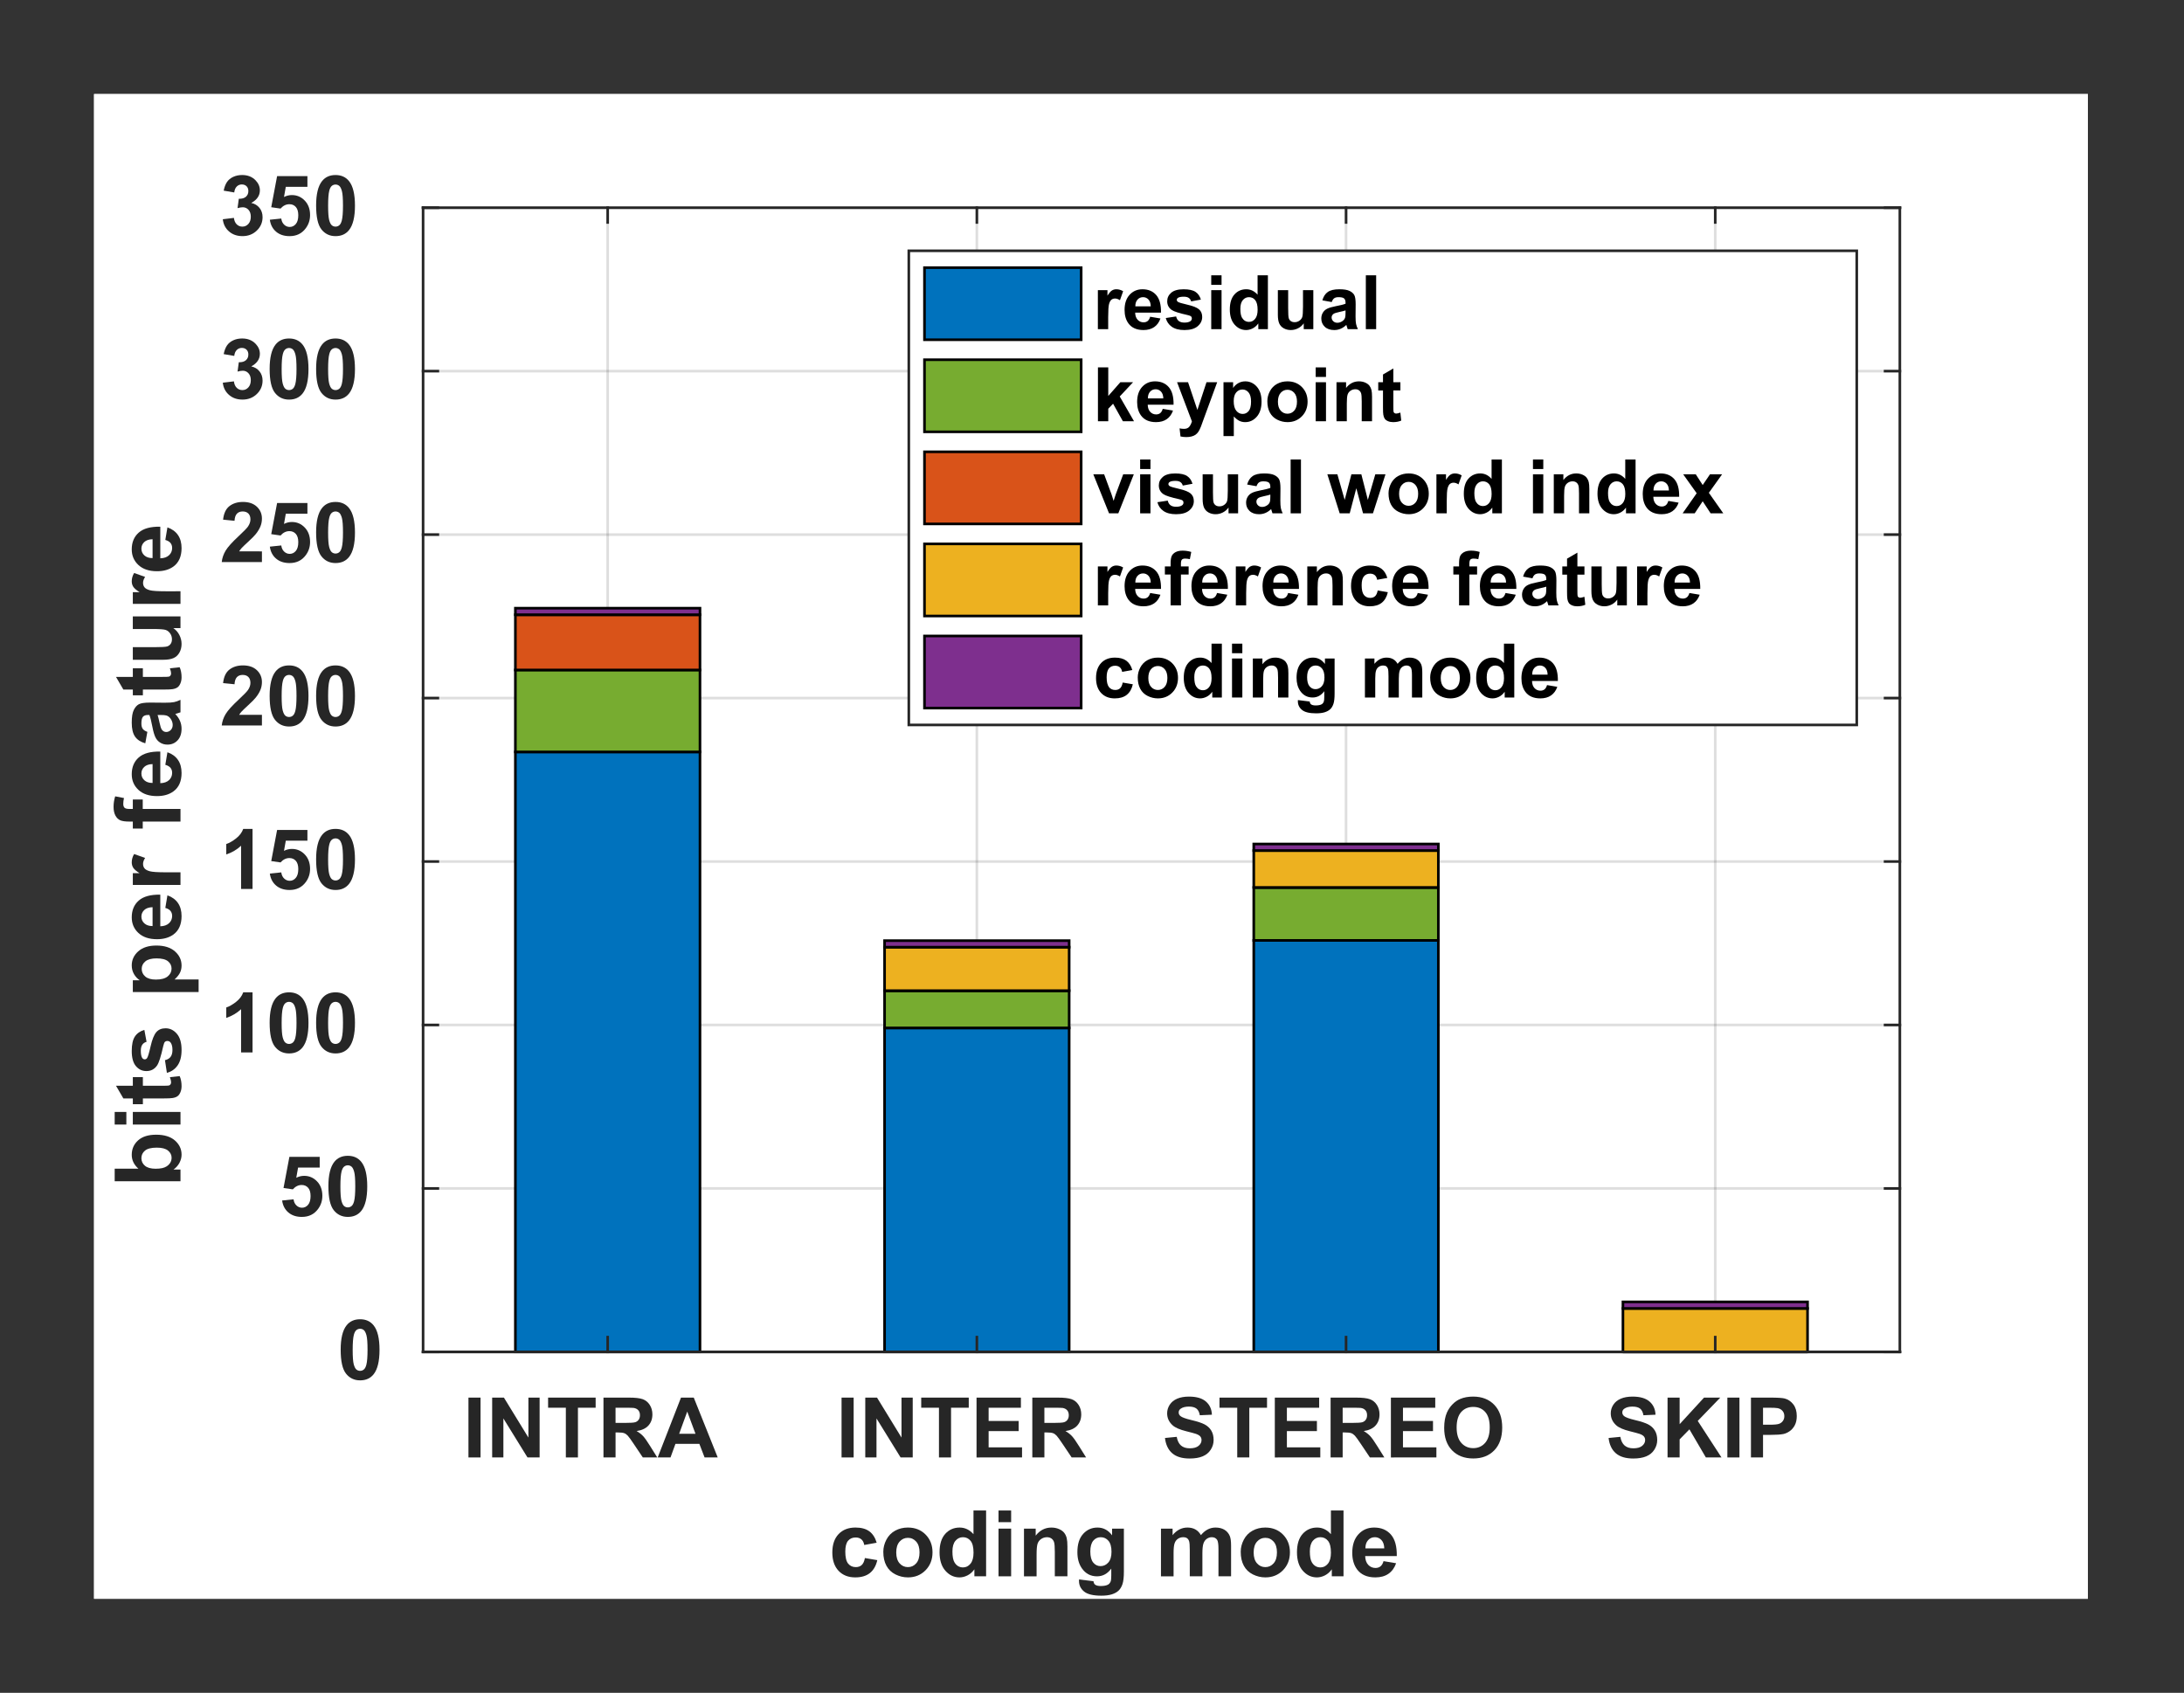 <?xml version="1.0" encoding="utf-8"?>
<!-- Generator: Adobe Illustrator 16.0.3, SVG Export Plug-In . SVG Version: 6.00 Build 0)  -->
<!DOCTYPE svg PUBLIC "-//W3C//DTD SVG 1.1//EN" "http://www.w3.org/Graphics/SVG/1.1/DTD/svg11.dtd">
<svg version="1.1" id="Ebene_1" xmlns="http://www.w3.org/2000/svg" xmlns:xlink="http://www.w3.org/1999/xlink" x="0px" y="0px"
	 width="418px" height="324px" viewBox="0 0 418 324" enable-background="new 0 0 418 324" xml:space="preserve">
<rect x="0" y="0" width="418" height="324" fill="#333333" stroke="none"/>
<g>
	<defs>
		<rect id="SVGID_1_" x="18" y="18" width="381.6" height="288"/>
	</defs>
	<clipPath id="SVGID_2_">
		<use xlink:href="#SVGID_1_"  overflow="visible"/>
	</clipPath>
	<rect x="18" y="18" clip-path="url(#SVGID_2_)" fill="#FFFFFF" width="381.6" height="288"/>
</g>
<rect x="18" y="18" fill="#FFFFFF" width="381.6" height="288"/>
<rect x="80.975" y="39.75" fill="#FFFFFF" width="282.639" height="219"/>
<line opacity="0.149" fill="none" stroke="#262626" stroke-width="0.5" stroke-linejoin="round" stroke-miterlimit="10" x1="116.305" y1="258.75" x2="116.305" y2="39.75"/>
<line opacity="0.149" fill="none" stroke="#262626" stroke-width="0.5" stroke-linejoin="round" stroke-miterlimit="10" x1="186.965" y1="258.75" x2="186.965" y2="39.75"/>
<line opacity="0.149" fill="none" stroke="#262626" stroke-width="0.5" stroke-linejoin="round" stroke-miterlimit="10" x1="257.625" y1="258.75" x2="257.625" y2="39.75"/>
<line opacity="0.149" fill="none" stroke="#262626" stroke-width="0.5" stroke-linejoin="round" stroke-miterlimit="10" x1="328.284" y1="258.75" x2="328.284" y2="39.75"/>
<line opacity="0.149" fill="none" stroke="#262626" stroke-width="0.5" stroke-linejoin="round" stroke-miterlimit="10" x1="363.614" y1="258.75" x2="80.975" y2="258.75"/>
<line opacity="0.149" fill="none" stroke="#262626" stroke-width="0.5" stroke-linejoin="round" stroke-miterlimit="10" x1="363.614" y1="227.464" x2="80.975" y2="227.464"/>
<line opacity="0.149" fill="none" stroke="#262626" stroke-width="0.5" stroke-linejoin="round" stroke-miterlimit="10" x1="363.614" y1="196.179" x2="80.975" y2="196.179"/>
<line opacity="0.149" fill="none" stroke="#262626" stroke-width="0.5" stroke-linejoin="round" stroke-miterlimit="10" x1="363.614" y1="164.893" x2="80.975" y2="164.893"/>
<line opacity="0.149" fill="none" stroke="#262626" stroke-width="0.5" stroke-linejoin="round" stroke-miterlimit="10" x1="363.614" y1="133.607" x2="80.975" y2="133.607"/>
<line opacity="0.149" fill="none" stroke="#262626" stroke-width="0.5" stroke-linejoin="round" stroke-miterlimit="10" x1="363.614" y1="102.321" x2="80.975" y2="102.321"/>
<line opacity="0.149" fill="none" stroke="#262626" stroke-width="0.5" stroke-linejoin="round" stroke-miterlimit="10" x1="363.614" y1="71.036" x2="80.975" y2="71.036"/>
<line opacity="0.149" fill="none" stroke="#262626" stroke-width="0.5" stroke-linejoin="round" stroke-miterlimit="10" x1="363.614" y1="39.75" x2="80.975" y2="39.75"/>
<line fill="none" stroke="#262626" stroke-width="0.5" stroke-linejoin="round" stroke-miterlimit="10" x1="80.975" y1="258.75" x2="363.614" y2="258.75"/>
<path fill="#0072BD" d="M275.289,258.75v-78.761H239.96v78.761H275.289z M204.63,258.75v-62.009H169.3v62.009H204.63z
	 M133.97,258.75V143.914H98.64V258.75H133.97z"/>
<rect x="98.64" y="143.914" fill="none" stroke="#000000" stroke-width="0.5" stroke-miterlimit="10" width="35.33" height="114.836"/>
<rect x="169.3" y="196.741" fill="none" stroke="#000000" stroke-width="0.5" stroke-miterlimit="10" width="35.33" height="62.009"/>
<rect x="239.96" y="179.989" fill="none" stroke="#000000" stroke-width="0.5" stroke-miterlimit="10" width="35.329" height="78.761"/>
<polygon fill="none" stroke="#000000" stroke-width="0.5" stroke-miterlimit="10" points="310.619,258.75 310.619,258.75 
	345.949,258.75 "/>
<path fill="#77AC30" d="M275.289,179.989v-10.139H239.96v10.139H275.289z M204.63,196.741v-7.133H169.3v7.133H204.63z
	 M133.97,143.914v-15.683H98.64v15.683H133.97z"/>
<rect x="98.64" y="128.231" fill="none" stroke="#000000" stroke-width="0.5" stroke-miterlimit="10" width="35.33" height="15.683"/>
<rect x="169.3" y="189.608" fill="none" stroke="#000000" stroke-width="0.5" stroke-miterlimit="10" width="35.33" height="7.133"/>
<rect x="239.96" y="169.851" fill="none" stroke="#000000" stroke-width="0.5" stroke-miterlimit="10" width="35.329" height="10.139"/>
<polygon fill="none" stroke="#000000" stroke-width="0.5" stroke-miterlimit="10" points="310.619,258.75 310.619,258.75 
	345.949,258.75 "/>
<rect x="98.64" y="117.655" fill="#D95319" width="35.33" height="10.576"/>
<rect x="98.64" y="117.655" fill="none" stroke="#000000" stroke-width="0.5" stroke-miterlimit="10" width="35.33" height="10.576"/>
<polygon fill="none" stroke="#000000" stroke-width="0.5" stroke-miterlimit="10" points="169.3,189.608 169.3,189.608 
	204.63,189.608 "/>
<polygon fill="none" stroke="#000000" stroke-width="0.5" stroke-miterlimit="10" points="239.96,169.851 239.96,169.851 
	275.289,169.851 "/>
<polygon fill="none" stroke="#000000" stroke-width="0.5" stroke-miterlimit="10" points="310.619,258.75 310.619,258.75 
	345.949,258.75 "/>
<path fill="#EDB120" d="M345.949,258.75v-8.323h-35.33v8.323H345.949z M275.289,169.851v-7.059H239.96v7.059H275.289z
	 M204.63,189.608v-8.322H169.3v8.322H204.63z"/>
<polygon fill="none" stroke="#000000" stroke-width="0.5" stroke-miterlimit="10" points="98.64,117.655 98.64,117.655 
	133.97,117.655 "/>
<rect x="169.3" y="181.286" fill="none" stroke="#000000" stroke-width="0.5" stroke-miterlimit="10" width="35.33" height="8.322"/>
<rect x="239.96" y="162.792" fill="none" stroke="#000000" stroke-width="0.5" stroke-miterlimit="10" width="35.329" height="7.059"/>
<rect x="310.619" y="250.427" fill="none" stroke="#000000" stroke-width="0.5" stroke-miterlimit="10" width="35.33" height="8.323"/>
<path fill="#7E2F8E" d="M345.949,250.427v-1.251h-35.33v1.251H345.949z M275.289,162.792v-1.251H239.96v1.251H275.289z
	 M204.63,181.286v-1.251H169.3v1.251H204.63z M133.97,117.655v-1.251H98.64v1.251H133.97z"/>
<rect x="98.64" y="116.403" fill="none" stroke="#000000" stroke-width="0.5" stroke-miterlimit="10" width="35.33" height="1.251"/>
<rect x="169.3" y="180.035" fill="none" stroke="#000000" stroke-width="0.5" stroke-miterlimit="10" width="35.33" height="1.251"/>
<rect x="239.96" y="161.54" fill="none" stroke="#000000" stroke-width="0.5" stroke-miterlimit="10" width="35.329" height="1.251"/>
<rect x="310.619" y="249.176" fill="none" stroke="#000000" stroke-width="0.5" stroke-miterlimit="10" width="35.33" height="1.251"/>
<line fill="none" stroke="#262626" stroke-width="0.5" stroke-linecap="square" stroke-linejoin="round" stroke-miterlimit="10" x1="80.975" y1="258.75" x2="363.614" y2="258.75"/>
<line fill="none" stroke="#262626" stroke-width="0.5" stroke-linecap="square" stroke-linejoin="round" stroke-miterlimit="10" x1="80.975" y1="39.75" x2="363.614" y2="39.75"/>
<line fill="none" stroke="#262626" stroke-width="0.5" stroke-linecap="square" stroke-linejoin="round" stroke-miterlimit="10" x1="116.305" y1="258.75" x2="116.305" y2="255.923"/>
<line fill="none" stroke="#262626" stroke-width="0.5" stroke-linecap="square" stroke-linejoin="round" stroke-miterlimit="10" x1="186.965" y1="258.75" x2="186.965" y2="255.923"/>
<line fill="none" stroke="#262626" stroke-width="0.5" stroke-linecap="square" stroke-linejoin="round" stroke-miterlimit="10" x1="257.625" y1="258.75" x2="257.625" y2="255.923"/>
<line fill="none" stroke="#262626" stroke-width="0.5" stroke-linecap="square" stroke-linejoin="round" stroke-miterlimit="10" x1="328.284" y1="258.75" x2="328.284" y2="255.923"/>
<line fill="none" stroke="#262626" stroke-width="0.5" stroke-linecap="square" stroke-linejoin="round" stroke-miterlimit="10" x1="116.305" y1="39.75" x2="116.305" y2="42.578"/>
<line fill="none" stroke="#262626" stroke-width="0.5" stroke-linecap="square" stroke-linejoin="round" stroke-miterlimit="10" x1="186.965" y1="39.75" x2="186.965" y2="42.578"/>
<line fill="none" stroke="#262626" stroke-width="0.5" stroke-linecap="square" stroke-linejoin="round" stroke-miterlimit="10" x1="257.625" y1="39.75" x2="257.625" y2="42.578"/>
<line fill="none" stroke="#262626" stroke-width="0.5" stroke-linecap="square" stroke-linejoin="round" stroke-miterlimit="10" x1="328.284" y1="39.75" x2="328.284" y2="42.578"/>
<g>
	<path fill="#262626" d="M89.659,278.95v-11.453h2.312v11.453H89.659z"/>
	<path fill="#262626" d="M94.196,278.95v-11.453h2.249l4.686,7.648v-7.648h2.147v11.453h-2.319l-4.615-7.469v7.469H94.196z"/>
	<path fill="#262626" d="M108.3,278.95v-9.516h-3.397v-1.938h9.098v1.938h-3.389v9.516H108.3z"/>
	<path fill="#262626" d="M115.5,278.95v-11.453h4.865c1.223,0,2.112,0.104,2.667,0.309c0.554,0.206,0.998,0.572,1.332,1.098
		c0.333,0.526,0.5,1.128,0.5,1.805c0,0.859-0.252,1.569-0.757,2.129c-0.505,0.56-1.26,0.913-2.265,1.059
		c0.5,0.292,0.912,0.612,1.238,0.961c0.325,0.349,0.764,0.969,1.316,1.859l1.397,2.234h-2.764l-1.671-2.492
		c-0.593-0.891-1-1.452-1.218-1.684s-0.45-0.391-0.695-0.477c-0.245-0.086-0.633-0.129-1.164-0.129h-0.469v4.781H115.5z
		 M117.812,272.341h1.71c1.109,0,1.801-0.047,2.077-0.141s0.492-0.255,0.648-0.484c0.156-0.229,0.234-0.516,0.234-0.859
		c0-0.385-0.103-0.696-0.309-0.934c-0.206-0.236-0.496-0.387-0.871-0.449c-0.188-0.025-0.75-0.039-1.687-0.039h-1.804V272.341z"/>
	<path fill="#262626" d="M137.366,278.95h-2.515l-1-2.602h-4.576l-0.945,2.602h-2.452l4.459-11.453h2.444L137.366,278.95z
		 M133.11,274.419l-1.578-4.25l-1.546,4.25H133.11z"/>
</g>
<g>
	<path fill="#262626" d="M161.069,278.95v-11.453h2.312v11.453H161.069z"/>
	<path fill="#262626" d="M165.606,278.95v-11.453h2.249l4.686,7.648v-7.648h2.147v11.453h-2.319l-4.615-7.469v7.469H165.606z"/>
	<path fill="#262626" d="M179.71,278.95v-9.516h-3.397v-1.938h9.098v1.938h-3.389v9.516H179.71z"/>
	<path fill="#262626" d="M186.902,278.95v-11.453h8.489v1.938h-6.177v2.539h5.748v1.93h-5.748v3.117h6.396v1.93H186.902z"/>
	<path fill="#262626" d="M197.577,278.95v-11.453h4.865c1.223,0,2.112,0.104,2.667,0.309c0.554,0.206,0.998,0.572,1.332,1.098
		c0.333,0.526,0.5,1.128,0.5,1.805c0,0.859-0.252,1.569-0.757,2.129c-0.505,0.56-1.26,0.913-2.265,1.059
		c0.5,0.292,0.912,0.612,1.238,0.961c0.325,0.349,0.764,0.969,1.316,1.859l1.397,2.234h-2.764l-1.671-2.492
		c-0.593-0.891-1-1.452-1.218-1.684s-0.45-0.391-0.695-0.477c-0.245-0.086-0.633-0.129-1.164-0.129h-0.469v4.781H197.577z
		 M199.889,272.341h1.71c1.109,0,1.801-0.047,2.077-0.141s0.492-0.255,0.648-0.484c0.156-0.229,0.234-0.516,0.234-0.859
		c0-0.385-0.103-0.696-0.309-0.934c-0.206-0.236-0.496-0.387-0.871-0.449c-0.188-0.025-0.75-0.039-1.687-0.039h-1.804V272.341z"/>
</g>
<g>
	<path fill="#262626" d="M222.967,275.224l2.249-0.219c0.135,0.755,0.41,1.31,0.823,1.664c0.414,0.354,0.973,0.531,1.676,0.531
		c0.744,0,1.305-0.157,1.683-0.473s0.566-0.684,0.566-1.105c0-0.271-0.08-0.501-0.238-0.691c-0.159-0.19-0.437-0.355-0.832-0.496
		c-0.271-0.094-0.888-0.261-1.851-0.5c-1.239-0.308-2.108-0.685-2.608-1.133c-0.703-0.63-1.054-1.398-1.054-2.305
		c0-0.583,0.165-1.129,0.495-1.637c0.331-0.508,0.808-0.895,1.43-1.16s1.373-0.398,2.253-0.398c1.437,0,2.519,0.315,3.244,0.945
		c0.727,0.631,1.108,1.472,1.145,2.523l-2.312,0.102c-0.099-0.588-0.312-1.012-0.637-1.27s-0.813-0.387-1.464-0.387
		c-0.672,0-1.197,0.139-1.577,0.414c-0.245,0.178-0.367,0.414-0.367,0.711c0,0.271,0.114,0.503,0.344,0.695
		c0.291,0.245,0.999,0.5,2.124,0.766c1.124,0.266,1.956,0.54,2.495,0.824c0.538,0.284,0.96,0.672,1.265,1.164
		s0.457,1.101,0.457,1.824c0,0.656-0.183,1.271-0.547,1.844s-0.88,0.999-1.546,1.277c-0.667,0.278-1.497,0.418-2.491,0.418
		c-1.447,0-2.56-0.335-3.335-1.004S223.117,276.505,222.967,275.224z"/>
	<path fill="#262626" d="M236.797,278.95v-9.516H233.4v-1.938h9.098v1.938h-3.39v9.516H236.797z"/>
	<path fill="#262626" d="M243.989,278.95v-11.453h8.488v1.938h-6.177v2.539h5.747v1.93h-5.747v3.117h6.396v1.93H243.989z"/>
	<path fill="#262626" d="M254.665,278.95v-11.453h4.864c1.224,0,2.113,0.104,2.667,0.309c0.555,0.206,0.999,0.572,1.332,1.098
		c0.333,0.526,0.5,1.128,0.5,1.805c0,0.859-0.253,1.569-0.758,2.129s-1.26,0.913-2.265,1.059c0.5,0.292,0.912,0.612,1.237,0.961
		s0.765,0.969,1.316,1.859l1.397,2.234h-2.765l-1.671-2.492c-0.594-0.891-1-1.452-1.218-1.684c-0.219-0.231-0.451-0.391-0.695-0.477
		c-0.245-0.086-0.633-0.129-1.164-0.129h-0.468v4.781H254.665z M256.977,272.341h1.71c1.108,0,1.801-0.047,2.077-0.141
		c0.275-0.094,0.492-0.255,0.648-0.484s0.234-0.516,0.234-0.859c0-0.385-0.104-0.696-0.309-0.934
		c-0.206-0.236-0.496-0.387-0.871-0.449c-0.188-0.025-0.75-0.039-1.687-0.039h-1.804V272.341z"/>
	<path fill="#262626" d="M266.207,278.95v-11.453h8.488v1.938h-6.177v2.539h5.747v1.93h-5.747v3.117h6.396v1.93H266.207z"/>
	<path fill="#262626" d="M276.406,273.294c0-1.167,0.174-2.146,0.522-2.938c0.261-0.583,0.616-1.106,1.066-1.57
		c0.45-0.463,0.943-0.807,1.479-1.031c0.714-0.302,1.536-0.453,2.468-0.453c1.688,0,3.037,0.523,4.05,1.57s1.519,2.503,1.519,4.367
		c0,1.849-0.502,3.296-1.507,4.34s-2.349,1.566-4.03,1.566c-1.702,0-3.056-0.52-4.061-1.559S276.406,275.117,276.406,273.294z
		 M278.788,273.216c0,1.297,0.299,2.28,0.897,2.949s1.359,1.004,2.28,1.004c0.922,0,1.678-0.332,2.269-0.996s0.887-1.66,0.887-2.988
		c0-1.313-0.288-2.291-0.863-2.938c-0.575-0.646-1.339-0.969-2.292-0.969c-0.952,0-1.721,0.327-2.304,0.98
		C279.079,270.913,278.788,271.898,278.788,273.216z"/>
</g>
<g>
	<path fill="#262626" d="M307.871,275.224l2.249-0.219c0.135,0.755,0.41,1.31,0.823,1.664c0.414,0.354,0.973,0.531,1.676,0.531
		c0.744,0,1.305-0.157,1.683-0.473s0.566-0.684,0.566-1.105c0-0.271-0.08-0.501-0.238-0.691c-0.159-0.19-0.437-0.355-0.832-0.496
		c-0.271-0.094-0.888-0.261-1.851-0.5c-1.239-0.308-2.108-0.685-2.608-1.133c-0.703-0.63-1.054-1.398-1.054-2.305
		c0-0.583,0.165-1.129,0.495-1.637c0.331-0.508,0.808-0.895,1.43-1.16s1.373-0.398,2.253-0.398c1.437,0,2.519,0.315,3.244,0.945
		c0.727,0.631,1.108,1.472,1.145,2.523l-2.312,0.102c-0.099-0.588-0.312-1.012-0.637-1.27s-0.813-0.387-1.464-0.387
		c-0.672,0-1.197,0.139-1.577,0.414c-0.245,0.178-0.367,0.414-0.367,0.711c0,0.271,0.114,0.503,0.344,0.695
		c0.291,0.245,0.999,0.5,2.124,0.766c1.124,0.266,1.956,0.54,2.495,0.824c0.538,0.284,0.96,0.672,1.265,1.164
		s0.457,1.101,0.457,1.824c0,0.656-0.183,1.271-0.547,1.844s-0.88,0.999-1.546,1.277c-0.667,0.278-1.497,0.418-2.491,0.418
		c-1.447,0-2.56-0.335-3.335-1.004S308.021,276.505,307.871,275.224z"/>
	<path fill="#262626" d="M319.156,278.95v-11.453h2.312v5.086l4.67-5.086h3.107l-4.311,4.461l4.545,6.992h-2.991l-3.146-5.375
		l-1.874,1.914v3.461H319.156z"/>
	<path fill="#262626" d="M330.604,278.95v-11.453h2.312v11.453H330.604z"/>
	<path fill="#262626" d="M335.118,278.95v-11.453h3.709c1.405,0,2.322,0.058,2.749,0.172c0.656,0.172,1.205,0.546,1.647,1.121
		c0.442,0.576,0.664,1.319,0.664,2.23c0,0.703-0.128,1.294-0.383,1.773s-0.579,0.855-0.973,1.129
		c-0.393,0.273-0.792,0.454-1.198,0.543c-0.552,0.109-1.352,0.164-2.397,0.164h-1.507v4.32H335.118z M337.43,269.435v3.25h1.265
		c0.911,0,1.521-0.06,1.827-0.18c0.308-0.12,0.548-0.308,0.723-0.563s0.262-0.552,0.262-0.891c0-0.416-0.122-0.76-0.367-1.031
		c-0.245-0.271-0.555-0.439-0.93-0.508c-0.275-0.052-0.83-0.078-1.663-0.078H337.43z"/>
</g>
<g>
	<path fill="#262626" d="M167.788,295.272l-2.38,0.43c-0.08-0.476-0.262-0.834-0.545-1.075c-0.283-0.24-0.651-0.36-1.104-0.36
		c-0.601,0-1.081,0.208-1.439,0.623s-0.537,1.11-0.537,2.084c0,1.083,0.182,1.848,0.545,2.295c0.364,0.446,0.852,0.67,1.465,0.67
		c0.458,0,0.833-0.13,1.125-0.391c0.292-0.261,0.499-0.709,0.619-1.346l2.371,0.404c-0.246,1.089-0.719,1.911-1.417,2.467
		s-1.635,0.833-2.809,0.833c-1.334,0-2.398-0.421-3.191-1.263c-0.793-0.843-1.19-2.009-1.19-3.498c0-1.507,0.398-2.68,1.194-3.52
		c0.796-0.839,1.873-1.259,3.23-1.259c1.111,0,1.994,0.239,2.65,0.718C167.03,293.563,167.501,294.292,167.788,295.272z"/>
	<path fill="#262626" d="M169.059,297.008c0-0.802,0.197-1.578,0.593-2.329c0.395-0.75,0.955-1.323,1.679-1.719
		s1.533-0.593,2.427-0.593c1.38,0,2.511,0.448,3.394,1.345c0.882,0.897,1.323,2.03,1.323,3.399c0,1.381-0.445,2.525-1.336,3.433
		c-0.891,0.908-2.012,1.362-3.363,1.362c-0.836,0-1.633-0.188-2.392-0.567c-0.759-0.378-1.336-0.932-1.731-1.662
		C169.256,298.946,169.059,298.057,169.059,297.008z M171.533,297.137c0,0.905,0.214,1.599,0.644,2.08s0.959,0.722,1.589,0.722
		c0.63,0,1.158-0.24,1.585-0.722c0.426-0.481,0.64-1.181,0.64-2.097c0-0.895-0.213-1.582-0.64-2.063
		c-0.427-0.481-0.955-0.723-1.585-0.723c-0.63,0-1.16,0.241-1.589,0.723C171.748,295.538,171.533,296.231,171.533,297.137z"/>
	<path fill="#262626" d="M188.731,301.7h-2.242v-1.341c-0.372,0.521-0.812,0.91-1.318,1.165s-1.018,0.382-1.534,0.382
		c-1.048,0-1.946-0.422-2.693-1.268c-0.748-0.845-1.121-2.023-1.121-3.536c0-1.547,0.364-2.723,1.091-3.528
		c0.728-0.805,1.646-1.207,2.758-1.207c1.019,0,1.901,0.424,2.646,1.271v-4.537h2.414V301.7z M182.288,296.939
		c0,0.974,0.135,1.679,0.404,2.114c0.389,0.63,0.934,0.945,1.632,0.945c0.555,0,1.028-0.236,1.417-0.709
		c0.389-0.473,0.584-1.179,0.584-2.119c0-1.048-0.189-1.803-0.567-2.264c-0.378-0.462-0.862-0.692-1.452-0.692
		c-0.573,0-1.053,0.228-1.439,0.684C182.481,295.354,182.288,296.034,182.288,296.939z"/>
	<path fill="#262626" d="M191.11,291.336v-2.234h2.414v2.234H191.11z M191.11,301.7v-9.127h2.414v9.127H191.11z"/>
	<path fill="#262626" d="M204.297,301.7h-2.414v-4.658c0-0.985-0.052-1.622-0.155-1.912c-0.103-0.289-0.271-0.514-0.502-0.675
		c-0.232-0.16-0.511-0.24-0.838-0.24c-0.418,0-0.793,0.115-1.125,0.344c-0.333,0.229-0.56,0.533-0.683,0.911
		s-0.185,1.077-0.185,2.097v4.134h-2.414v-9.127h2.242v1.341c0.796-1.031,1.798-1.547,3.007-1.547c0.532,0,1.019,0.096,1.46,0.288
		c0.441,0.191,0.775,0.437,1.001,0.734s0.384,0.636,0.473,1.015c0.088,0.378,0.133,0.919,0.133,1.624V301.7z"/>
	<path fill="#262626" d="M206.522,302.302l2.757,0.335c0.046,0.321,0.152,0.542,0.318,0.662c0.229,0.172,0.59,0.258,1.082,0.258
		c0.63,0,1.103-0.095,1.417-0.284c0.212-0.126,0.373-0.329,0.481-0.609c0.074-0.201,0.111-0.57,0.111-1.109v-1.332
		c-0.722,0.986-1.632,1.479-2.731,1.479c-1.226,0-2.196-0.519-2.912-1.556c-0.562-0.819-0.842-1.839-0.842-3.06
		c0-1.529,0.368-2.698,1.104-3.506c0.736-0.808,1.65-1.212,2.745-1.212c1.128,0,2.059,0.496,2.792,1.486v-1.28h2.259v8.19
		c0,1.077-0.089,1.882-0.266,2.415c-0.178,0.532-0.427,0.95-0.748,1.254c-0.32,0.304-0.749,0.542-1.284,0.714
		s-1.213,0.258-2.031,0.258c-1.546,0-2.643-0.266-3.291-0.795c-0.647-0.53-0.971-1.202-0.971-2.016
		C206.513,302.514,206.516,302.416,206.522,302.302z M208.678,296.948c0,0.968,0.188,1.677,0.562,2.127
		c0.376,0.449,0.838,0.674,1.388,0.674c0.59,0,1.088-0.23,1.495-0.691c0.406-0.461,0.609-1.145,0.609-2.05
		c0-0.945-0.194-1.646-0.584-2.105c-0.39-0.458-0.882-0.688-1.478-0.688c-0.578,0-1.055,0.225-1.431,0.675
		C208.866,295.34,208.678,296.025,208.678,296.948z"/>
	<path fill="#262626" d="M222.199,292.573h2.226v1.246c0.796-0.968,1.743-1.452,2.843-1.452c0.585,0,1.092,0.12,1.521,0.361
		c0.43,0.24,0.782,0.604,1.057,1.091c0.401-0.486,0.834-0.851,1.298-1.091c0.464-0.241,0.959-0.361,1.486-0.361
		c0.67,0,1.236,0.136,1.7,0.408s0.811,0.672,1.04,1.199c0.166,0.39,0.249,1.02,0.249,1.891v5.835h-2.414v-5.217
		c0-0.905-0.083-1.489-0.249-1.753c-0.224-0.344-0.567-0.516-1.031-0.516c-0.338,0-0.655,0.104-0.953,0.31s-0.513,0.509-0.645,0.906
		c-0.132,0.398-0.197,1.027-0.197,1.887v4.383h-2.414v-5.002c0-0.888-0.043-1.461-0.129-1.719s-0.219-0.449-0.399-0.575
		s-0.426-0.189-0.734-0.189c-0.373,0-0.708,0.101-1.005,0.301c-0.298,0.201-0.512,0.49-0.641,0.868s-0.193,1.006-0.193,1.882v4.435
		h-2.414V292.573z"/>
	<path fill="#262626" d="M237.465,297.008c0-0.802,0.198-1.578,0.593-2.329c0.396-0.75,0.955-1.323,1.68-1.719
		s1.533-0.593,2.427-0.593c1.38,0,2.512,0.448,3.394,1.345c0.882,0.897,1.322,2.03,1.322,3.399c0,1.381-0.445,2.525-1.335,3.433
		c-0.891,0.908-2.012,1.362-3.363,1.362c-0.837,0-1.634-0.188-2.393-0.567c-0.759-0.378-1.336-0.932-1.731-1.662
		C237.663,298.946,237.465,298.057,237.465,297.008z M239.939,297.137c0,0.905,0.215,1.599,0.645,2.08
		c0.429,0.481,0.959,0.722,1.589,0.722s1.158-0.24,1.585-0.722s0.64-1.181,0.64-2.097c0-0.895-0.213-1.582-0.64-2.063
		c-0.427-0.481-0.955-0.723-1.585-0.723s-1.16,0.241-1.589,0.723C240.154,295.538,239.939,296.231,239.939,297.137z"/>
	<path fill="#262626" d="M257.137,301.7h-2.242v-1.341c-0.372,0.521-0.812,0.91-1.318,1.165s-1.019,0.382-1.533,0.382
		c-1.049,0-1.946-0.422-2.693-1.268c-0.747-0.845-1.121-2.023-1.121-3.536c0-1.547,0.363-2.723,1.091-3.528
		c0.728-0.805,1.646-1.207,2.758-1.207c1.02,0,1.901,0.424,2.646,1.271v-4.537h2.414V301.7z M250.694,296.939
		c0,0.974,0.134,1.679,0.403,2.114c0.39,0.63,0.934,0.945,1.632,0.945c0.556,0,1.028-0.236,1.418-0.709s0.584-1.179,0.584-2.119
		c0-1.048-0.189-1.803-0.567-2.264c-0.378-0.462-0.861-0.692-1.451-0.692c-0.573,0-1.053,0.228-1.439,0.684
		C250.887,295.354,250.694,296.034,250.694,296.939z"/>
	<path fill="#262626" d="M264.8,298.796l2.405,0.403c-0.31,0.883-0.798,1.555-1.465,2.016s-1.502,0.691-2.504,0.691
		c-1.586,0-2.761-0.519-3.522-1.556c-0.601-0.83-0.901-1.879-0.901-3.145c0-1.513,0.395-2.697,1.186-3.554
		c0.79-0.856,1.789-1.285,2.998-1.285c1.357,0,2.428,0.448,3.213,1.345c0.784,0.897,1.159,2.271,1.125,4.121h-6.048
		c0.018,0.716,0.212,1.273,0.584,1.672c0.373,0.397,0.837,0.597,1.392,0.597c0.379,0,0.696-0.103,0.954-0.31
		C264.474,299.586,264.668,299.254,264.8,298.796z M264.938,296.354c-0.018-0.698-0.198-1.229-0.541-1.594
		c-0.344-0.364-0.762-0.546-1.255-0.546c-0.526,0-0.962,0.192-1.306,0.576s-0.513,0.905-0.507,1.563H264.938z"/>
</g>
<line fill="none" stroke="#262626" stroke-width="0.5" stroke-linecap="square" stroke-linejoin="round" stroke-miterlimit="10" x1="80.975" y1="258.75" x2="80.975" y2="39.75"/>
<line fill="none" stroke="#262626" stroke-width="0.5" stroke-linecap="square" stroke-linejoin="round" stroke-miterlimit="10" x1="363.614" y1="258.75" x2="363.614" y2="39.75"/>
<line fill="none" stroke="#262626" stroke-width="0.5" stroke-linecap="square" stroke-linejoin="round" stroke-miterlimit="10" x1="80.975" y1="258.75" x2="83.802" y2="258.75"/>
<line fill="none" stroke="#262626" stroke-width="0.5" stroke-linecap="square" stroke-linejoin="round" stroke-miterlimit="10" x1="80.975" y1="227.464" x2="83.802" y2="227.464"/>
<line fill="none" stroke="#262626" stroke-width="0.5" stroke-linecap="square" stroke-linejoin="round" stroke-miterlimit="10" x1="80.975" y1="196.179" x2="83.802" y2="196.179"/>
<line fill="none" stroke="#262626" stroke-width="0.5" stroke-linecap="square" stroke-linejoin="round" stroke-miterlimit="10" x1="80.975" y1="164.893" x2="83.802" y2="164.893"/>
<line fill="none" stroke="#262626" stroke-width="0.5" stroke-linecap="square" stroke-linejoin="round" stroke-miterlimit="10" x1="80.975" y1="133.607" x2="83.802" y2="133.607"/>
<line fill="none" stroke="#262626" stroke-width="0.5" stroke-linecap="square" stroke-linejoin="round" stroke-miterlimit="10" x1="80.975" y1="102.321" x2="83.802" y2="102.321"/>
<line fill="none" stroke="#262626" stroke-width="0.5" stroke-linecap="square" stroke-linejoin="round" stroke-miterlimit="10" x1="80.975" y1="71.036" x2="83.802" y2="71.036"/>
<line fill="none" stroke="#262626" stroke-width="0.5" stroke-linecap="square" stroke-linejoin="round" stroke-miterlimit="10" x1="80.975" y1="39.75" x2="83.802" y2="39.75"/>
<line fill="none" stroke="#262626" stroke-width="0.5" stroke-linecap="square" stroke-linejoin="round" stroke-miterlimit="10" x1="363.614" y1="258.75" x2="360.788" y2="258.75"/>
<line fill="none" stroke="#262626" stroke-width="0.5" stroke-linecap="square" stroke-linejoin="round" stroke-miterlimit="10" x1="363.614" y1="227.464" x2="360.788" y2="227.464"/>
<line fill="none" stroke="#262626" stroke-width="0.5" stroke-linecap="square" stroke-linejoin="round" stroke-miterlimit="10" x1="363.614" y1="196.179" x2="360.788" y2="196.179"/>
<line fill="none" stroke="#262626" stroke-width="0.5" stroke-linecap="square" stroke-linejoin="round" stroke-miterlimit="10" x1="363.614" y1="164.893" x2="360.788" y2="164.893"/>
<line fill="none" stroke="#262626" stroke-width="0.5" stroke-linecap="square" stroke-linejoin="round" stroke-miterlimit="10" x1="363.614" y1="133.607" x2="360.788" y2="133.607"/>
<line fill="none" stroke="#262626" stroke-width="0.5" stroke-linecap="square" stroke-linejoin="round" stroke-miterlimit="10" x1="363.614" y1="102.321" x2="360.788" y2="102.321"/>
<line fill="none" stroke="#262626" stroke-width="0.5" stroke-linecap="square" stroke-linejoin="round" stroke-miterlimit="10" x1="363.614" y1="71.036" x2="360.788" y2="71.036"/>
<line fill="none" stroke="#262626" stroke-width="0.5" stroke-linecap="square" stroke-linejoin="round" stroke-miterlimit="10" x1="363.614" y1="39.75" x2="360.788" y2="39.75"/>
<g>
	<path fill="#262626" d="M68.92,252.5c1.109,0,1.976,0.396,2.601,1.188c0.745,0.938,1.117,2.492,1.117,4.664
		c0,2.167-0.375,3.724-1.125,4.672c-0.62,0.781-1.484,1.172-2.593,1.172c-1.114,0-2.012-0.429-2.694-1.285
		c-0.682-0.856-1.023-2.384-1.023-4.582c0-2.156,0.375-3.708,1.125-4.656C66.947,252.891,67.812,252.5,68.92,252.5z M68.92,254.32
		c-0.265,0-0.502,0.085-0.71,0.254c-0.208,0.17-0.37,0.473-0.484,0.91c-0.151,0.568-0.226,1.523-0.226,2.867s0.067,2.267,0.203,2.77
		s0.306,0.837,0.512,1.004s0.441,0.25,0.707,0.25c0.266,0,0.502-0.085,0.711-0.254c0.208-0.169,0.37-0.473,0.484-0.91
		c0.151-0.563,0.227-1.516,0.227-2.859s-0.068-2.267-0.203-2.77c-0.135-0.502-0.306-0.838-0.511-1.008
		C69.421,254.405,69.186,254.32,68.92,254.32z"/>
</g>
<g>
	<path fill="#262626" d="M53.997,229.77l2.187-0.227c0.063,0.495,0.247,0.887,0.554,1.176s0.661,0.434,1.062,0.434
		c0.458,0,0.846-0.187,1.164-0.559s0.477-0.934,0.477-1.684c0-0.703-0.158-1.23-0.473-1.582s-0.725-0.527-1.23-0.527
		c-0.63,0-1.195,0.278-1.694,0.836l-1.781-0.258l1.125-5.961h5.802v2.055H57.05l-0.344,1.945c0.489-0.245,0.989-0.367,1.5-0.367
		c0.974,0,1.799,0.354,2.476,1.063s1.015,1.628,1.015,2.758c0,0.942-0.273,1.784-0.82,2.523c-0.745,1.011-1.778,1.516-3.101,1.516
		c-1.057,0-1.918-0.284-2.585-0.852S54.127,230.728,53.997,229.77z"/>
	<path fill="#262626" d="M66.57,221.215c1.109,0,1.976,0.396,2.601,1.188c0.745,0.938,1.117,2.492,1.117,4.664
		c0,2.167-0.375,3.724-1.125,4.672c-0.62,0.781-1.484,1.172-2.593,1.172c-1.114,0-2.012-0.429-2.694-1.285
		c-0.682-0.856-1.023-2.384-1.023-4.582c0-2.156,0.375-3.708,1.125-4.656C64.597,221.605,65.461,221.215,66.57,221.215z
		 M66.57,223.035c-0.265,0-0.502,0.085-0.71,0.254c-0.208,0.17-0.37,0.473-0.484,0.91c-0.151,0.568-0.226,1.523-0.226,2.867
		s0.067,2.267,0.203,2.77s0.306,0.837,0.512,1.004s0.441,0.25,0.707,0.25c0.266,0,0.502-0.085,0.711-0.254
		c0.208-0.169,0.37-0.473,0.484-0.91c0.151-0.563,0.227-1.516,0.227-2.859s-0.068-2.267-0.203-2.77
		c-0.135-0.502-0.306-0.838-0.511-1.008C67.071,223.12,66.835,223.035,66.57,223.035z"/>
</g>
<g>
	<path fill="#262626" d="M48.335,201.429h-2.194v-8.273c-0.802,0.75-1.747,1.305-2.835,1.664v-1.992
		c0.573-0.188,1.195-0.543,1.866-1.066c0.672-0.523,1.132-1.134,1.382-1.832h1.781V201.429z"/>
	<path fill="#262626" d="M55.324,189.929c1.109,0,1.976,0.396,2.601,1.188c0.745,0.938,1.117,2.492,1.117,4.664
		c0,2.167-0.375,3.724-1.125,4.672c-0.62,0.781-1.484,1.172-2.593,1.172c-1.114,0-2.012-0.429-2.694-1.285
		c-0.682-0.856-1.023-2.384-1.023-4.582c0-2.156,0.375-3.708,1.125-4.656C53.351,190.319,54.215,189.929,55.324,189.929z
		 M55.324,191.749c-0.265,0-0.502,0.085-0.71,0.254c-0.208,0.17-0.37,0.473-0.484,0.91c-0.151,0.568-0.226,1.523-0.226,2.867
		s0.067,2.267,0.203,2.77s0.306,0.837,0.512,1.004s0.441,0.25,0.707,0.25c0.266,0,0.502-0.085,0.711-0.254
		c0.208-0.169,0.37-0.473,0.484-0.91c0.151-0.563,0.227-1.516,0.227-2.859s-0.068-2.267-0.203-2.77
		c-0.135-0.502-0.306-0.838-0.511-1.008C55.825,191.834,55.59,191.749,55.324,191.749z"/>
	<path fill="#262626" d="M64.219,189.929c1.109,0,1.976,0.396,2.601,1.188c0.745,0.938,1.117,2.492,1.117,4.664
		c0,2.167-0.375,3.724-1.125,4.672c-0.62,0.781-1.484,1.172-2.593,1.172c-1.114,0-2.012-0.429-2.694-1.285
		c-0.682-0.856-1.023-2.384-1.023-4.582c0-2.156,0.375-3.708,1.125-4.656C62.246,190.319,63.11,189.929,64.219,189.929z
		 M64.219,191.749c-0.265,0-0.502,0.085-0.71,0.254c-0.208,0.17-0.37,0.473-0.484,0.91c-0.151,0.568-0.226,1.523-0.226,2.867
		s0.067,2.267,0.203,2.77s0.306,0.837,0.512,1.004s0.441,0.25,0.707,0.25c0.266,0,0.502-0.085,0.711-0.254
		c0.208-0.169,0.37-0.473,0.484-0.91c0.151-0.563,0.227-1.516,0.227-2.859s-0.068-2.267-0.203-2.77
		c-0.135-0.502-0.306-0.838-0.511-1.008C64.72,191.834,64.484,191.749,64.219,191.749z"/>
</g>
<g>
	<path fill="#262626" d="M48.335,170.144h-2.194v-8.273c-0.802,0.75-1.747,1.305-2.835,1.664v-1.992
		c0.573-0.188,1.195-0.543,1.866-1.066c0.672-0.523,1.132-1.134,1.382-1.832h1.781V170.144z"/>
	<path fill="#262626" d="M51.646,167.198l2.187-0.227c0.063,0.495,0.247,0.887,0.554,1.176s0.661,0.434,1.062,0.434
		c0.458,0,0.846-0.187,1.164-0.559s0.477-0.934,0.477-1.684c0-0.703-0.158-1.23-0.473-1.582s-0.725-0.527-1.23-0.527
		c-0.63,0-1.195,0.278-1.694,0.836l-1.781-0.258l1.125-5.961h5.802v2.055H54.7l-0.344,1.945c0.489-0.245,0.989-0.367,1.5-0.367
		c0.974,0,1.799,0.354,2.476,1.063s1.015,1.628,1.015,2.758c0,0.942-0.273,1.784-0.82,2.523c-0.745,1.011-1.778,1.516-3.101,1.516
		c-1.057,0-1.918-0.284-2.585-0.852S51.776,168.156,51.646,167.198z"/>
	<path fill="#262626" d="M64.219,158.644c1.109,0,1.976,0.396,2.601,1.188c0.745,0.938,1.117,2.492,1.117,4.664
		c0,2.167-0.375,3.724-1.125,4.672c-0.62,0.781-1.484,1.172-2.593,1.172c-1.114,0-2.012-0.429-2.694-1.285
		c-0.682-0.856-1.023-2.384-1.023-4.582c0-2.156,0.375-3.708,1.125-4.656C62.246,159.034,63.11,158.644,64.219,158.644z
		 M64.219,160.464c-0.265,0-0.502,0.085-0.71,0.254c-0.208,0.169-0.37,0.473-0.484,0.91c-0.151,0.568-0.226,1.523-0.226,2.867
		s0.067,2.267,0.203,2.77s0.306,0.837,0.512,1.004s0.441,0.25,0.707,0.25c0.266,0,0.502-0.085,0.711-0.254
		c0.208-0.169,0.37-0.473,0.484-0.91c0.151-0.563,0.227-1.516,0.227-2.859s-0.068-2.267-0.203-2.77
		c-0.135-0.502-0.306-0.838-0.511-1.008C64.72,160.549,64.484,160.464,64.219,160.464z"/>
</g>
<g>
	<path fill="#262626" d="M50.131,136.818v2.039h-7.692c0.083-0.771,0.333-1.501,0.75-2.191c0.417-0.69,1.239-1.605,2.468-2.746
		c0.989-0.922,1.596-1.547,1.819-1.875c0.302-0.453,0.453-0.901,0.453-1.344c0-0.489-0.131-0.866-0.395-1.129
		c-0.263-0.263-0.626-0.395-1.089-0.395c-0.458,0-0.822,0.138-1.093,0.414c-0.271,0.276-0.427,0.734-0.468,1.375l-2.187-0.219
		c0.13-1.208,0.539-2.075,1.226-2.602c0.688-0.526,1.546-0.789,2.577-0.789c1.13,0,2.018,0.305,2.663,0.914s0.968,1.367,0.968,2.273
		c0,0.516-0.092,1.007-0.277,1.473c-0.185,0.466-0.478,0.955-0.878,1.465c-0.266,0.339-0.745,0.826-1.437,1.461
		c-0.692,0.636-1.131,1.058-1.316,1.266c-0.185,0.208-0.334,0.412-0.449,0.609H50.131z"/>
	<path fill="#262626" d="M55.324,127.357c1.109,0,1.976,0.396,2.601,1.188c0.745,0.938,1.117,2.492,1.117,4.664
		c0,2.167-0.375,3.724-1.125,4.672c-0.62,0.781-1.484,1.172-2.593,1.172c-1.114,0-2.012-0.428-2.694-1.285
		c-0.682-0.856-1.023-2.384-1.023-4.582c0-2.156,0.375-3.708,1.125-4.656C53.351,127.748,54.215,127.357,55.324,127.357z
		 M55.324,129.177c-0.265,0-0.502,0.085-0.71,0.254c-0.208,0.169-0.37,0.473-0.484,0.91c-0.151,0.568-0.226,1.523-0.226,2.867
		s0.067,2.267,0.203,2.77c0.135,0.503,0.306,0.837,0.512,1.004c0.206,0.167,0.441,0.25,0.707,0.25c0.266,0,0.502-0.084,0.711-0.254
		c0.208-0.169,0.37-0.473,0.484-0.91c0.151-0.563,0.227-1.516,0.227-2.859s-0.068-2.267-0.203-2.77
		c-0.135-0.502-0.306-0.838-0.511-1.008C55.825,129.262,55.59,129.177,55.324,129.177z"/>
	<path fill="#262626" d="M64.219,127.357c1.109,0,1.976,0.396,2.601,1.188c0.745,0.938,1.117,2.492,1.117,4.664
		c0,2.167-0.375,3.724-1.125,4.672c-0.62,0.781-1.484,1.172-2.593,1.172c-1.114,0-2.012-0.428-2.694-1.285
		c-0.682-0.856-1.023-2.384-1.023-4.582c0-2.156,0.375-3.708,1.125-4.656C62.246,127.748,63.11,127.357,64.219,127.357z
		 M64.219,129.177c-0.265,0-0.502,0.085-0.71,0.254c-0.208,0.169-0.37,0.473-0.484,0.91c-0.151,0.568-0.226,1.523-0.226,2.867
		s0.067,2.267,0.203,2.77c0.135,0.503,0.306,0.837,0.512,1.004c0.206,0.167,0.441,0.25,0.707,0.25c0.266,0,0.502-0.084,0.711-0.254
		c0.208-0.169,0.37-0.473,0.484-0.91c0.151-0.563,0.227-1.516,0.227-2.859s-0.068-2.267-0.203-2.77
		c-0.135-0.502-0.306-0.838-0.511-1.008C64.72,129.262,64.484,129.177,64.219,129.177z"/>
</g>
<g>
	<path fill="#262626" d="M50.131,105.532v2.039h-7.692c0.083-0.771,0.333-1.501,0.75-2.191c0.417-0.69,1.239-1.605,2.468-2.746
		c0.989-0.922,1.596-1.547,1.819-1.875c0.302-0.453,0.453-0.901,0.453-1.344c0-0.489-0.131-0.866-0.395-1.129
		c-0.263-0.263-0.626-0.395-1.089-0.395c-0.458,0-0.822,0.138-1.093,0.414c-0.271,0.276-0.427,0.734-0.468,1.375l-2.187-0.219
		c0.13-1.208,0.539-2.075,1.226-2.602c0.688-0.526,1.546-0.789,2.577-0.789c1.13,0,2.018,0.305,2.663,0.914s0.968,1.367,0.968,2.273
		c0,0.516-0.092,1.007-0.277,1.473c-0.185,0.466-0.478,0.955-0.878,1.465c-0.266,0.339-0.745,0.826-1.437,1.461
		c-0.692,0.636-1.131,1.058-1.316,1.266c-0.185,0.208-0.334,0.412-0.449,0.609H50.131z"/>
	<path fill="#262626" d="M51.646,104.626l2.187-0.227c0.063,0.495,0.247,0.887,0.554,1.176s0.661,0.434,1.062,0.434
		c0.458,0,0.846-0.186,1.164-0.559c0.317-0.372,0.477-0.934,0.477-1.684c0-0.703-0.158-1.23-0.473-1.582s-0.725-0.527-1.23-0.527
		c-0.63,0-1.195,0.279-1.694,0.836l-1.781-0.258l1.125-5.961h5.802v2.055H54.7l-0.344,1.945c0.489-0.245,0.989-0.367,1.5-0.367
		c0.974,0,1.799,0.354,2.476,1.063c0.677,0.708,1.015,1.628,1.015,2.758c0,0.943-0.273,1.784-0.82,2.523
		c-0.745,1.011-1.778,1.516-3.101,1.516c-1.057,0-1.918-0.284-2.585-0.852C52.174,106.348,51.776,105.584,51.646,104.626z"/>
	<path fill="#262626" d="M64.219,96.071c1.109,0,1.976,0.396,2.601,1.188c0.745,0.938,1.117,2.492,1.117,4.664
		c0,2.167-0.375,3.724-1.125,4.672c-0.62,0.781-1.484,1.172-2.593,1.172c-1.114,0-2.012-0.428-2.694-1.285
		c-0.682-0.856-1.023-2.384-1.023-4.582c0-2.156,0.375-3.708,1.125-4.656C62.246,96.462,63.11,96.071,64.219,96.071z M64.219,97.892
		c-0.265,0-0.502,0.085-0.71,0.254c-0.208,0.169-0.37,0.473-0.484,0.91c-0.151,0.568-0.226,1.523-0.226,2.867
		s0.067,2.267,0.203,2.77c0.135,0.503,0.306,0.837,0.512,1.004c0.206,0.167,0.441,0.25,0.707,0.25c0.266,0,0.502-0.084,0.711-0.254
		c0.208-0.169,0.37-0.473,0.484-0.91c0.151-0.563,0.227-1.516,0.227-2.859s-0.068-2.267-0.203-2.77
		c-0.135-0.502-0.306-0.838-0.511-1.008C64.72,97.977,64.484,97.892,64.219,97.892z"/>
</g>
<g>
	<path fill="#262626" d="M42.642,73.247l2.125-0.258c0.067,0.542,0.25,0.956,0.546,1.242c0.297,0.287,0.656,0.43,1.078,0.43
		c0.453,0,0.834-0.172,1.144-0.516c0.31-0.344,0.465-0.807,0.465-1.391c0-0.552-0.148-0.989-0.445-1.313
		c-0.296-0.323-0.659-0.484-1.085-0.484c-0.281,0-0.617,0.055-1.007,0.164l0.242-1.789c0.593,0.016,1.046-0.113,1.359-0.387
		s0.468-0.637,0.468-1.09c0-0.385-0.114-0.692-0.343-0.922c-0.229-0.229-0.534-0.344-0.914-0.344c-0.375,0-0.695,0.13-0.96,0.391
		c-0.266,0.261-0.427,0.641-0.484,1.141l-2.023-0.344c0.141-0.692,0.353-1.246,0.637-1.66s0.679-0.739,1.187-0.977
		c0.507-0.237,1.076-0.355,1.706-0.355c1.078,0,1.942,0.344,2.593,1.031c0.536,0.563,0.805,1.198,0.805,1.906
		c0,1.005-0.549,1.808-1.648,2.406c0.656,0.141,1.18,0.456,1.574,0.945c0.393,0.49,0.589,1.081,0.589,1.773
		c0,1.005-0.367,1.862-1.101,2.57c-0.734,0.708-1.648,1.063-2.741,1.063c-1.036,0-1.895-0.298-2.577-0.895
		C43.147,74.99,42.751,74.21,42.642,73.247z"/>
	<path fill="#262626" d="M55.324,64.786c1.109,0,1.976,0.396,2.601,1.188c0.745,0.938,1.117,2.492,1.117,4.664
		c0,2.167-0.375,3.724-1.125,4.672c-0.62,0.781-1.484,1.172-2.593,1.172c-1.114,0-2.012-0.428-2.694-1.285
		c-0.682-0.856-1.023-2.384-1.023-4.582c0-2.156,0.375-3.708,1.125-4.656C53.351,65.176,54.215,64.786,55.324,64.786z
		 M55.324,66.606c-0.265,0-0.502,0.085-0.71,0.254c-0.208,0.169-0.37,0.473-0.484,0.91c-0.151,0.568-0.226,1.523-0.226,2.867
		s0.067,2.267,0.203,2.77c0.135,0.503,0.306,0.837,0.512,1.004c0.206,0.167,0.441,0.25,0.707,0.25c0.266,0,0.502-0.084,0.711-0.254
		c0.208-0.169,0.37-0.473,0.484-0.91c0.151-0.563,0.227-1.516,0.227-2.859s-0.068-2.267-0.203-2.77
		c-0.135-0.502-0.306-0.838-0.511-1.008C55.825,66.691,55.59,66.606,55.324,66.606z"/>
	<path fill="#262626" d="M64.219,64.786c1.109,0,1.976,0.396,2.601,1.188c0.745,0.938,1.117,2.492,1.117,4.664
		c0,2.167-0.375,3.724-1.125,4.672c-0.62,0.781-1.484,1.172-2.593,1.172c-1.114,0-2.012-0.428-2.694-1.285
		c-0.682-0.856-1.023-2.384-1.023-4.582c0-2.156,0.375-3.708,1.125-4.656C62.246,65.176,63.11,64.786,64.219,64.786z M64.219,66.606
		c-0.265,0-0.502,0.085-0.71,0.254c-0.208,0.169-0.37,0.473-0.484,0.91c-0.151,0.568-0.226,1.523-0.226,2.867
		s0.067,2.267,0.203,2.77c0.135,0.503,0.306,0.837,0.512,1.004c0.206,0.167,0.441,0.25,0.707,0.25c0.266,0,0.502-0.084,0.711-0.254
		c0.208-0.169,0.37-0.473,0.484-0.91c0.151-0.563,0.227-1.516,0.227-2.859s-0.068-2.267-0.203-2.77
		c-0.135-0.502-0.306-0.838-0.511-1.008C64.72,66.691,64.484,66.606,64.219,66.606z"/>
</g>
<g>
	<path fill="#262626" d="M42.642,41.961l2.125-0.258c0.067,0.542,0.25,0.956,0.546,1.242c0.297,0.287,0.656,0.43,1.078,0.43
		c0.453,0,0.834-0.172,1.144-0.516c0.31-0.344,0.465-0.807,0.465-1.391c0-0.552-0.148-0.989-0.445-1.313
		c-0.296-0.323-0.659-0.484-1.085-0.484c-0.281,0-0.617,0.055-1.007,0.164l0.242-1.789c0.593,0.016,1.046-0.113,1.359-0.387
		s0.468-0.637,0.468-1.09c0-0.385-0.114-0.692-0.343-0.922c-0.229-0.229-0.534-0.344-0.914-0.344c-0.375,0-0.695,0.13-0.96,0.391
		c-0.266,0.261-0.427,0.641-0.484,1.141l-2.023-0.344c0.141-0.692,0.353-1.246,0.637-1.66s0.679-0.739,1.187-0.977
		c0.507-0.237,1.076-0.355,1.706-0.355c1.078,0,1.942,0.344,2.593,1.031c0.536,0.563,0.805,1.198,0.805,1.906
		c0,1.005-0.549,1.808-1.648,2.406c0.656,0.141,1.18,0.456,1.574,0.945c0.393,0.49,0.589,1.081,0.589,1.773
		c0,1.005-0.367,1.862-1.101,2.57c-0.734,0.708-1.648,1.063-2.741,1.063c-1.036,0-1.895-0.298-2.577-0.895
		C43.147,43.705,42.751,42.925,42.642,41.961z"/>
	<path fill="#262626" d="M51.646,42.055l2.187-0.227c0.063,0.495,0.247,0.887,0.554,1.176s0.661,0.434,1.062,0.434
		c0.458,0,0.846-0.186,1.164-0.559c0.317-0.372,0.477-0.934,0.477-1.684c0-0.703-0.158-1.23-0.473-1.582s-0.725-0.527-1.23-0.527
		c-0.63,0-1.195,0.279-1.694,0.836l-1.781-0.258l1.125-5.961h5.802v2.055H54.7l-0.344,1.945c0.489-0.245,0.989-0.367,1.5-0.367
		c0.974,0,1.799,0.354,2.476,1.063c0.677,0.708,1.015,1.628,1.015,2.758c0,0.943-0.273,1.784-0.82,2.523
		c-0.745,1.011-1.778,1.516-3.101,1.516c-1.057,0-1.918-0.284-2.585-0.852C52.174,43.776,51.776,43.013,51.646,42.055z"/>
	<path fill="#262626" d="M64.219,33.5c1.109,0,1.976,0.396,2.601,1.188c0.745,0.938,1.117,2.492,1.117,4.664
		c0,2.167-0.375,3.724-1.125,4.672c-0.62,0.781-1.484,1.172-2.593,1.172c-1.114,0-2.012-0.428-2.694-1.285
		c-0.682-0.856-1.023-2.384-1.023-4.582c0-2.156,0.375-3.708,1.125-4.656C62.246,33.891,63.11,33.5,64.219,33.5z M64.219,35.32
		c-0.265,0-0.502,0.085-0.71,0.254c-0.208,0.169-0.37,0.473-0.484,0.91c-0.151,0.568-0.226,1.523-0.226,2.867
		s0.067,2.267,0.203,2.77c0.135,0.503,0.306,0.837,0.512,1.004c0.206,0.167,0.441,0.25,0.707,0.25c0.266,0,0.502-0.084,0.711-0.254
		c0.208-0.169,0.37-0.473,0.484-0.91c0.151-0.563,0.227-1.516,0.227-2.859s-0.068-2.267-0.203-2.77
		c-0.135-0.502-0.306-0.838-0.511-1.008C64.72,35.405,64.484,35.32,64.219,35.32z"/>
</g>
<g>
	<path fill="#262626" d="M34.544,226.09H21.95v-2.415h4.536c-0.847-0.744-1.271-1.627-1.271-2.646c0-1.111,0.402-2.031,1.207-2.759
		s1.96-1.092,3.466-1.092c1.558,0,2.758,0.371,3.6,1.113s1.263,1.643,1.263,2.703c0,0.521-0.13,1.035-0.391,1.542
		c-0.261,0.507-0.646,0.944-1.156,1.311h1.34V226.09z M29.785,223.692c0.945,0,1.644-0.149,2.096-0.447
		c0.642-0.418,0.962-0.974,0.962-1.667c0-0.533-0.228-0.987-0.683-1.362c-0.456-0.375-1.173-0.563-2.152-0.563
		c-1.042,0-1.794,0.188-2.255,0.566c-0.461,0.379-0.691,0.863-0.691,1.453c0,0.578,0.225,1.06,0.674,1.443
		C28.186,223.5,28.869,223.692,29.785,223.692z"/>
	<path fill="#262626" d="M24.184,215.235H21.95v-2.414h2.233V215.235z M34.544,215.235h-9.123v-2.414h9.123V215.235z"/>
	<path fill="#262626" d="M25.421,206.161h1.924v1.649h3.677c0.745,0,1.178-0.016,1.301-0.047s0.225-0.104,0.305-0.215
		s0.12-0.248,0.12-0.408c0-0.224-0.077-0.547-0.232-0.971l1.873-0.207c0.241,0.562,0.361,1.198,0.361,1.908
		c0,0.436-0.073,0.828-0.219,1.178c-0.146,0.349-0.335,0.605-0.567,0.769s-0.545,0.276-0.94,0.34
		c-0.281,0.052-0.848,0.077-1.701,0.077h-3.977v1.108h-1.924v-1.108h-1.813l-1.409-2.424h3.222V206.161z"/>
	<path fill="#262626" d="M31.941,205.336l-0.369-2.424c0.47-0.104,0.826-0.313,1.069-0.627c0.244-0.315,0.365-0.757,0.365-1.324
		c0-0.624-0.115-1.094-0.344-1.409c-0.16-0.212-0.375-0.317-0.644-0.317c-0.184,0-0.335,0.057-0.456,0.172
		c-0.114,0.12-0.22,0.39-0.318,0.808c-0.43,1.947-0.822,3.183-1.177,3.704C29.576,204.64,28.892,205,28.015,205
		c-0.791,0-1.455-0.312-1.993-0.937c-0.538-0.624-0.807-1.593-0.807-2.904c0-1.249,0.203-2.178,0.61-2.785
		c0.407-0.606,1.008-1.025,1.804-1.254l0.421,2.277c-0.355,0.098-0.627,0.282-0.816,0.554c-0.189,0.272-0.284,0.661-0.284,1.165
		c0,0.636,0.089,1.091,0.267,1.366c0.126,0.184,0.289,0.275,0.49,0.275c0.172,0,0.318-0.081,0.438-0.241
		c0.16-0.218,0.387-0.97,0.679-2.256s0.65-2.184,1.074-2.694c0.43-0.504,1.028-0.756,1.795-0.756c0.836,0,1.555,0.35,2.156,1.048
		c0.601,0.699,0.902,1.733,0.902,3.103c0,1.243-0.252,2.228-0.756,2.952S32.806,205.112,31.941,205.336z"/>
	<path fill="#262626" d="M25.421,189.876v-2.252h1.34c-0.458-0.292-0.83-0.688-1.117-1.186c-0.286-0.499-0.429-1.052-0.429-1.659
		c0-1.06,0.415-1.959,1.246-2.698c0.83-0.739,1.987-1.108,3.47-1.108c1.523,0,2.708,0.372,3.552,1.117s1.267,1.647,1.267,2.707
		c0,0.504-0.1,0.961-0.301,1.371c-0.2,0.409-0.544,0.841-1.031,1.293h4.596v2.415H25.421z M29.828,187.486
		c1.025,0,1.783-0.203,2.272-0.609c0.49-0.407,0.734-0.902,0.734-1.487c0-0.562-0.225-1.028-0.674-1.4
		c-0.45-0.373-1.187-0.559-2.212-0.559c-0.957,0-1.667,0.191-2.131,0.575s-0.696,0.859-0.696,1.427c0,0.59,0.228,1.08,0.683,1.47
		S28.935,187.486,29.828,187.486z"/>
	<path fill="#262626" d="M31.64,173.771l0.404-2.406c0.882,0.31,1.554,0.798,2.015,1.466c0.461,0.667,0.691,1.502,0.691,2.505
		c0,1.587-0.518,2.762-1.555,3.523c-0.831,0.602-1.878,0.902-3.144,0.902c-1.512,0-2.696-0.396-3.552-1.186
		c-0.856-0.791-1.284-1.791-1.284-3c0-1.357,0.448-2.429,1.344-3.214c0.896-0.785,2.27-1.16,4.119-1.126v6.051
		c0.716-0.018,1.273-0.212,1.671-0.585c0.398-0.372,0.597-0.836,0.597-1.392c0-0.379-0.103-0.696-0.31-0.954
		C32.431,174.098,32.099,173.902,31.64,173.771z M29.201,173.634c-0.699,0.017-1.23,0.197-1.594,0.541
		c-0.363,0.344-0.545,0.762-0.545,1.255c0,0.527,0.192,0.962,0.576,1.306s0.905,0.513,1.563,0.508V173.634z"/>
	<path fill="#262626" d="M34.544,166.955v2.415h-9.123v-2.243h1.297c-0.612-0.384-1.016-0.729-1.211-1.035s-0.292-0.654-0.292-1.044
		c0-0.551,0.152-1.08,0.455-1.591l2.104,0.748c-0.263,0.407-0.395,0.785-0.395,1.135c0,0.338,0.093,0.624,0.279,0.859
		c0.186,0.234,0.522,0.42,1.009,0.554c0.487,0.135,1.506,0.202,3.058,0.202H34.544z"/>
	<path fill="#262626" d="M25.421,158.585v-1.341h-0.688c-0.767,0-1.34-0.082-1.718-0.245c-0.378-0.163-0.686-0.464-0.924-0.902
		c-0.237-0.438-0.356-0.993-0.356-1.663c0-0.688,0.103-1.361,0.31-2.02l1.684,0.326c-0.091,0.384-0.138,0.753-0.138,1.109
		c0,0.35,0.082,0.6,0.245,0.752s0.477,0.228,0.94,0.228h0.645v-1.805h1.898v1.805h7.225v2.415h-7.225v1.341H25.421z"/>
	<path fill="#262626" d="M31.64,146.381l0.404-2.406c0.882,0.309,1.554,0.798,2.015,1.465c0.461,0.667,0.691,1.503,0.691,2.505
		c0,1.587-0.518,2.762-1.555,3.523c-0.831,0.602-1.878,0.902-3.144,0.902c-1.512,0-2.696-0.396-3.552-1.186s-1.284-1.79-1.284-2.999
		c0-1.358,0.448-2.429,1.344-3.214c0.896-0.785,2.27-1.16,4.119-1.125v6.05c0.716-0.017,1.273-0.212,1.671-0.584
		c0.398-0.372,0.597-0.836,0.597-1.392c0-0.378-0.103-0.696-0.31-0.954C32.431,146.708,32.099,146.513,31.64,146.381z
		 M29.201,146.244c-0.699,0.017-1.23,0.198-1.594,0.542c-0.363,0.344-0.545,0.762-0.545,1.254c0,0.527,0.192,0.963,0.576,1.307
		s0.905,0.513,1.563,0.507V146.244z"/>
	<path fill="#262626" d="M28.204,140.074l-0.395,2.191c-0.882-0.247-1.535-0.67-1.958-1.272s-0.636-1.496-0.636-2.681
		c0-1.077,0.127-1.879,0.382-2.406c0.255-0.527,0.578-0.898,0.971-1.113c0.392-0.215,1.112-0.322,2.16-0.322l2.818,0.026
		c0.802,0,1.393-0.039,1.774-0.116c0.381-0.078,0.789-0.222,1.224-0.434v2.389c-0.16,0.063-0.398,0.14-0.713,0.232
		c-0.143,0.04-0.238,0.069-0.284,0.086c0.401,0.413,0.702,0.854,0.902,1.323c0.201,0.47,0.301,0.971,0.301,1.504
		c0,0.94-0.255,1.68-0.765,2.222c-0.509,0.542-1.154,0.812-1.933,0.812c-0.516,0-0.975-0.123-1.379-0.37
		c-0.404-0.246-0.713-0.591-0.928-1.035c-0.215-0.444-0.402-1.084-0.563-1.921c-0.212-1.129-0.41-1.911-0.593-2.346H28.35
		c-0.464,0-0.794,0.115-0.992,0.344c-0.197,0.229-0.296,0.662-0.296,1.298c0,0.43,0.084,0.765,0.253,1.005
		S27.78,139.925,28.204,140.074z M30.163,136.842c0.104,0.31,0.227,0.799,0.37,1.47c0.143,0.67,0.283,1.108,0.421,1.314
		c0.223,0.315,0.507,0.473,0.851,0.473c0.338,0,0.63-0.126,0.876-0.378c0.247-0.252,0.37-0.573,0.37-0.962
		c0-0.436-0.143-0.851-0.43-1.246c-0.218-0.292-0.484-0.484-0.799-0.576c-0.206-0.063-0.599-0.095-1.177-0.095H30.163z"/>
	<path fill="#262626" d="M25.421,127.904h1.924v1.65h3.677c0.745,0,1.178-0.016,1.301-0.047c0.123-0.031,0.225-0.103,0.305-0.215
		s0.12-0.248,0.12-0.408c0-0.224-0.077-0.547-0.232-0.971l1.873-0.206c0.241,0.562,0.361,1.197,0.361,1.908
		c0,0.436-0.073,0.828-0.219,1.177c-0.146,0.35-0.335,0.606-0.567,0.769c-0.232,0.164-0.545,0.277-0.94,0.34
		c-0.281,0.051-0.848,0.077-1.701,0.077h-3.977v1.108h-1.924v-1.108h-1.813l-1.409-2.423h3.222V127.904z"/>
	<path fill="#262626" d="M34.544,120.222h-1.366c0.487,0.333,0.871,0.769,1.151,1.311c0.281,0.542,0.421,1.113,0.421,1.714
		c0,0.613-0.134,1.164-0.404,1.65c-0.269,0.487-0.647,0.839-1.134,1.057s-1.16,0.326-2.019,0.326h-5.773v-2.415h4.192
		c1.283,0,2.069-0.044,2.358-0.133s0.518-0.25,0.687-0.486c0.169-0.235,0.253-0.533,0.253-0.894c0-0.413-0.113-0.782-0.339-1.108
		c-0.226-0.327-0.507-0.55-0.842-0.67c-0.335-0.121-1.155-0.181-2.461-0.181h-3.849v-2.415h9.123V120.222z"/>
	<path fill="#262626" d="M34.544,113.166v2.415h-9.123v-2.243h1.297c-0.612-0.384-1.016-0.729-1.211-1.036
		c-0.195-0.306-0.292-0.654-0.292-1.044c0-0.55,0.152-1.08,0.455-1.59l2.104,0.748c-0.263,0.407-0.395,0.785-0.395,1.134
		c0,0.338,0.093,0.625,0.279,0.859c0.186,0.235,0.522,0.42,1.009,0.555s1.506,0.202,3.058,0.202H34.544z"/>
	<path fill="#262626" d="M31.64,103.343l0.404-2.406c0.882,0.309,1.554,0.798,2.015,1.465c0.461,0.667,0.691,1.503,0.691,2.505
		c0,1.587-0.518,2.762-1.555,3.523c-0.831,0.602-1.878,0.902-3.144,0.902c-1.512,0-2.696-0.396-3.552-1.186s-1.284-1.79-1.284-2.999
		c0-1.358,0.448-2.429,1.344-3.214c0.896-0.785,2.27-1.16,4.119-1.125v6.05c0.716-0.017,1.273-0.212,1.671-0.584
		c0.398-0.372,0.597-0.836,0.597-1.392c0-0.378-0.103-0.696-0.31-0.954C32.431,103.669,32.099,103.475,31.64,103.343z
		 M29.201,103.206c-0.699,0.017-1.23,0.198-1.594,0.542c-0.363,0.344-0.545,0.762-0.545,1.254c0,0.527,0.192,0.963,0.576,1.307
		s0.905,0.513,1.563,0.507V103.206z"/>
</g>
<rect x="173.938" y="48" fill="#FFFFFF" width="181.429" height="90.75"/>
<g>
	<path d="M212.099,63h-1.975v-7.467h1.834v1.062c0.313-0.502,0.597-0.832,0.847-0.992c0.251-0.159,0.535-0.239,0.854-0.239
		c0.449,0,0.883,0.124,1.3,0.373l-0.611,1.723c-0.333-0.216-0.642-0.324-0.928-0.324c-0.276,0-0.511,0.077-0.703,0.229
		c-0.191,0.152-0.343,0.428-0.453,0.826c-0.11,0.398-0.165,1.233-0.165,2.503V63z"/>
	<path d="M220.132,60.624l1.968,0.331c-0.253,0.722-0.652,1.271-1.198,1.648c-0.546,0.377-1.229,0.566-2.049,0.566
		c-1.298,0-2.258-0.424-2.881-1.273c-0.492-0.68-0.738-1.537-0.738-2.573c0-1.238,0.323-2.207,0.97-2.908
		c0.646-0.701,1.464-1.051,2.453-1.051c1.11,0,1.986,0.367,2.629,1.1c0.642,0.734,0.948,1.857,0.92,3.372h-4.947
		c0.014,0.586,0.173,1.042,0.478,1.368s0.684,0.489,1.139,0.489c0.31,0,0.569-0.084,0.78-0.253
		C219.865,61.271,220.024,60.999,220.132,60.624z M220.244,58.626c-0.014-0.572-0.161-1.006-0.442-1.304s-0.623-0.446-1.026-0.446
		c-0.431,0-0.787,0.157-1.068,0.471c-0.281,0.314-0.419,0.741-0.414,1.28H220.244z"/>
	<path d="M223.119,60.87l1.982-0.302c0.084,0.384,0.256,0.676,0.513,0.875c0.258,0.2,0.619,0.299,1.083,0.299
		c0.511,0,0.895-0.094,1.152-0.281c0.174-0.131,0.26-0.307,0.26-0.527c0-0.15-0.047-0.274-0.14-0.373
		c-0.099-0.094-0.319-0.18-0.661-0.26c-1.593-0.352-2.603-0.672-3.029-0.963c-0.591-0.403-0.886-0.963-0.886-1.681
		c0-0.647,0.256-1.19,0.767-1.631c0.511-0.44,1.302-0.661,2.375-0.661c1.021,0,1.781,0.166,2.277,0.499
		c0.497,0.333,0.839,0.825,1.026,1.477l-1.862,0.345c-0.08-0.291-0.231-0.514-0.454-0.668c-0.222-0.155-0.54-0.232-0.952-0.232
		c-0.52,0-0.893,0.073-1.117,0.218c-0.15,0.103-0.225,0.237-0.225,0.401c0,0.141,0.065,0.26,0.196,0.358
		c0.178,0.131,0.793,0.316,1.845,0.556c1.052,0.239,1.787,0.532,2.204,0.879c0.412,0.352,0.618,0.841,0.618,1.469
		c0,0.685-0.286,1.273-0.857,1.765s-1.417,0.738-2.537,0.738c-1.017,0-1.821-0.207-2.414-0.619
		C223.69,62.138,223.303,61.577,223.119,60.87z"/>
	<path d="M231.82,54.521v-1.828h1.975v1.828H231.82z M231.82,63v-7.467h1.975V63H231.82z"/>
	<path d="M242.665,63h-1.834v-1.097c-0.305,0.426-0.665,0.744-1.079,0.953c-0.415,0.208-0.833,0.313-1.255,0.313
		c-0.857,0-1.592-0.346-2.203-1.037s-0.917-1.656-0.917-2.894c0-1.266,0.297-2.228,0.893-2.886c0.595-0.659,1.347-0.988,2.256-0.988
		c0.834,0,1.556,0.347,2.165,1.041v-3.712h1.975V63z M237.394,59.104c0,0.797,0.11,1.374,0.33,1.73
		c0.319,0.516,0.764,0.773,1.336,0.773c0.454,0,0.841-0.193,1.159-0.58c0.319-0.387,0.479-0.964,0.479-1.733
		c0-0.858-0.155-1.475-0.464-1.853c-0.31-0.377-0.705-0.566-1.188-0.566c-0.468,0-0.86,0.186-1.177,0.559
		C237.552,57.808,237.394,58.364,237.394,59.104z"/>
	<path d="M249.525,63v-1.118c-0.272,0.398-0.629,0.713-1.072,0.942c-0.442,0.229-0.91,0.345-1.402,0.345
		c-0.501,0-0.951-0.11-1.349-0.331c-0.398-0.22-0.687-0.53-0.865-0.928c-0.178-0.398-0.267-0.949-0.267-1.652v-4.725h1.975v3.431
		c0,1.05,0.036,1.694,0.109,1.93c0.072,0.237,0.205,0.424,0.396,0.563c0.192,0.138,0.437,0.208,0.731,0.208
		c0.337,0,0.64-0.092,0.906-0.278c0.268-0.185,0.45-0.415,0.549-0.689c0.098-0.274,0.147-0.946,0.147-2.015v-3.15h1.975V63H249.525z
		"/>
	<path d="M254.881,57.811l-1.792-0.324c0.201-0.722,0.548-1.256,1.04-1.603c0.492-0.347,1.224-0.52,2.193-0.52
		c0.881,0,1.537,0.104,1.968,0.313c0.431,0.209,0.734,0.474,0.91,0.795c0.176,0.321,0.264,0.91,0.264,1.768l-0.021,2.306
		c0,0.657,0.032,1.141,0.096,1.452c0.063,0.312,0.181,0.646,0.354,1.002h-1.954c-0.052-0.131-0.114-0.326-0.189-0.583
		c-0.033-0.117-0.057-0.194-0.07-0.232c-0.338,0.328-0.698,0.574-1.082,0.738c-0.385,0.164-0.795,0.246-1.23,0.246
		c-0.769,0-1.374-0.208-1.816-0.626c-0.443-0.417-0.665-0.944-0.665-1.582c0-0.422,0.102-0.798,0.303-1.128s0.483-0.583,0.847-0.759
		s0.887-0.33,1.571-0.461c0.923-0.173,1.563-0.335,1.919-0.485v-0.197c0-0.38-0.095-0.65-0.281-0.813
		c-0.188-0.162-0.542-0.242-1.062-0.242c-0.352,0-0.626,0.069-0.822,0.207C255.162,57.222,255.003,57.464,254.881,57.811z
		 M257.524,59.414c-0.254,0.084-0.654,0.185-1.202,0.302c-0.549,0.117-0.907,0.232-1.075,0.345
		c-0.258,0.183-0.387,0.415-0.387,0.696c0,0.277,0.103,0.516,0.309,0.717c0.207,0.202,0.469,0.302,0.788,0.302
		c0.355,0,0.695-0.117,1.019-0.352c0.239-0.178,0.396-0.396,0.471-0.654c0.052-0.168,0.078-0.49,0.078-0.963V59.414z"/>
	<path d="M261.41,63V52.692h1.975V63H261.41z"/>
</g>
<rect x="176.938" y="51.225" fill="#0072BD" width="29.988" height="13.8"/>
<rect x="176.938" y="51.225" fill="none" stroke="#000000" stroke-width="0.5" stroke-miterlimit="10" width="29.988" height="13.8"/>
<g>
	<path d="M210.138,80.625V70.317h1.975v5.47l2.313-2.63h2.433l-2.552,2.728l2.734,4.739h-2.13l-1.877-3.354l-0.921,0.963v2.391
		H210.138z"/>
	<path d="M222.536,78.249l1.968,0.331c-0.253,0.722-0.652,1.271-1.198,1.648c-0.546,0.377-1.229,0.566-2.049,0.566
		c-1.298,0-2.258-0.424-2.881-1.273c-0.492-0.68-0.738-1.537-0.738-2.573c0-1.238,0.323-2.207,0.97-2.908
		c0.646-0.701,1.464-1.051,2.453-1.051c1.11,0,1.986,0.367,2.629,1.1c0.642,0.734,0.948,1.857,0.92,3.372h-4.947
		c0.014,0.586,0.173,1.042,0.478,1.368s0.684,0.489,1.139,0.489c0.31,0,0.569-0.084,0.78-0.253
		C222.27,78.896,222.429,78.624,222.536,78.249z M222.648,76.251c-0.014-0.572-0.161-1.006-0.442-1.304s-0.623-0.446-1.026-0.446
		c-0.431,0-0.787,0.157-1.068,0.471c-0.281,0.314-0.419,0.741-0.414,1.28H222.648z"/>
	<path d="M225.284,73.158h2.102l1.785,5.302l1.743-5.302h2.045l-2.636,7.186l-0.471,1.301c-0.174,0.436-0.339,0.769-0.495,0.999
		c-0.157,0.229-0.338,0.416-0.542,0.559c-0.203,0.143-0.454,0.254-0.752,0.334c-0.298,0.08-0.634,0.119-1.009,0.119
		c-0.379,0-0.752-0.04-1.117-0.119l-0.176-1.547c0.31,0.061,0.588,0.091,0.837,0.091c0.459,0,0.799-0.135,1.019-0.404
		c0.221-0.27,0.389-0.613,0.506-1.03L225.284,73.158z"/>
	<path d="M234.168,73.158h1.842v1.097c0.239-0.375,0.563-0.68,0.97-0.914c0.408-0.234,0.86-0.352,1.356-0.352
		c0.867,0,1.603,0.34,2.207,1.02s0.907,1.626,0.907,2.84c0,1.247-0.305,2.216-0.914,2.908s-1.347,1.037-2.214,1.037
		c-0.412,0-0.786-0.082-1.121-0.246s-0.688-0.445-1.058-0.844v3.762h-1.976V73.158z M236.122,76.765c0,0.839,0.166,1.459,0.499,1.86
		s0.738,0.601,1.216,0.601c0.46,0,0.842-0.184,1.146-0.552c0.305-0.368,0.457-0.971,0.457-1.811c0-0.783-0.157-1.364-0.471-1.744
		c-0.313-0.38-0.703-0.57-1.167-0.57c-0.482,0-0.883,0.187-1.201,0.559C236.281,75.481,236.122,76.034,236.122,76.765z"/>
	<path d="M242.56,76.786c0-0.656,0.162-1.292,0.485-1.906c0.323-0.614,0.781-1.083,1.374-1.406c0.593-0.323,1.255-0.485,1.985-0.485
		c1.129,0,2.055,0.367,2.776,1.1c0.722,0.734,1.082,1.661,1.082,2.781c0,1.13-0.364,2.066-1.093,2.809
		c-0.729,0.743-1.646,1.115-2.752,1.115c-0.684,0-1.336-0.155-1.957-0.464c-0.621-0.309-1.093-0.763-1.416-1.36
		S242.56,77.644,242.56,76.786z M244.584,76.892c0,0.741,0.176,1.308,0.527,1.701c0.352,0.394,0.784,0.591,1.3,0.591
		s0.948-0.197,1.297-0.591c0.349-0.394,0.523-0.965,0.523-1.715c0-0.731-0.175-1.294-0.523-1.688
		c-0.349-0.394-0.781-0.591-1.297-0.591s-0.948,0.197-1.3,0.591C244.76,75.583,244.584,76.151,244.584,76.892z"/>
	<path d="M251.81,72.146v-1.828h1.975v1.828H251.81z M251.81,80.625v-7.467h1.975v7.467H251.81z"/>
	<path d="M262.598,80.625h-1.975v-3.811c0-0.806-0.042-1.328-0.127-1.564c-0.084-0.236-0.221-0.42-0.411-0.552
		c-0.189-0.131-0.418-0.197-0.685-0.197c-0.343,0-0.649,0.094-0.921,0.281s-0.458,0.436-0.559,0.745
		c-0.102,0.31-0.151,0.881-0.151,1.716v3.382h-1.975v-7.467h1.834v1.097c0.651-0.844,1.472-1.266,2.46-1.266
		c0.436,0,0.834,0.078,1.195,0.235c0.36,0.157,0.633,0.357,0.818,0.601s0.313,0.521,0.387,0.83c0.072,0.31,0.108,0.752,0.108,1.329
		V80.625z"/>
	<path d="M268.024,73.158v1.575h-1.35v3.009c0,0.609,0.013,0.964,0.039,1.065c0.025,0.101,0.084,0.184,0.176,0.25
		c0.091,0.065,0.202,0.098,0.334,0.098c0.183,0,0.447-0.063,0.794-0.189l0.169,1.533c-0.46,0.197-0.979,0.295-1.561,0.295
		c-0.356,0-0.678-0.06-0.963-0.18c-0.286-0.119-0.496-0.274-0.629-0.464c-0.134-0.19-0.227-0.446-0.278-0.77
		c-0.042-0.229-0.063-0.693-0.063-1.392v-3.255h-0.907v-1.575h0.907v-1.483l1.981-1.153v2.637H268.024z"/>
</g>
<rect x="176.938" y="68.85" fill="#77AC30" width="29.988" height="13.8"/>
<rect x="176.938" y="68.85" fill="none" stroke="#000000" stroke-width="0.5" stroke-miterlimit="10" width="29.988" height="13.8"/>
<g>
	<path d="M212.261,98.25l-3.009-7.467h2.073l1.406,3.811l0.407,1.272c0.108-0.323,0.176-0.537,0.204-0.64
		c0.065-0.211,0.136-0.422,0.211-0.633l1.42-3.811h2.031l-2.967,7.467H212.261z"/>
	<path d="M218.214,89.771v-1.828h1.975v1.828H218.214z M218.214,98.25v-7.467h1.975v7.467H218.214z"/>
	<path d="M221.517,96.12l1.982-0.302c0.084,0.384,0.256,0.676,0.513,0.875c0.258,0.2,0.619,0.299,1.083,0.299
		c0.511,0,0.895-0.094,1.152-0.281c0.174-0.131,0.26-0.307,0.26-0.527c0-0.15-0.047-0.274-0.14-0.373
		c-0.099-0.094-0.319-0.18-0.661-0.26c-1.593-0.352-2.603-0.672-3.029-0.963c-0.591-0.403-0.886-0.963-0.886-1.681
		c0-0.647,0.256-1.19,0.767-1.631c0.511-0.44,1.302-0.661,2.375-0.661c1.021,0,1.781,0.166,2.277,0.499
		c0.497,0.333,0.839,0.825,1.026,1.477l-1.862,0.345c-0.08-0.291-0.231-0.514-0.454-0.668c-0.222-0.155-0.54-0.232-0.952-0.232
		c-0.52,0-0.893,0.073-1.117,0.218c-0.15,0.103-0.225,0.237-0.225,0.401c0,0.141,0.065,0.26,0.196,0.358
		c0.178,0.131,0.793,0.316,1.845,0.556c1.052,0.239,1.787,0.532,2.204,0.879c0.412,0.352,0.618,0.841,0.618,1.469
		c0,0.685-0.286,1.273-0.857,1.765s-1.417,0.738-2.537,0.738c-1.017,0-1.821-0.207-2.414-0.619
		C222.088,97.388,221.7,96.827,221.517,96.12z"/>
	<path d="M235.131,98.25v-1.118c-0.272,0.398-0.629,0.713-1.072,0.942c-0.442,0.229-0.91,0.345-1.402,0.345
		c-0.501,0-0.951-0.11-1.349-0.331c-0.398-0.22-0.687-0.53-0.865-0.928c-0.178-0.398-0.267-0.949-0.267-1.652v-4.725h1.975v3.431
		c0,1.05,0.036,1.694,0.109,1.93c0.072,0.237,0.205,0.424,0.396,0.563c0.192,0.138,0.437,0.208,0.731,0.208
		c0.337,0,0.64-0.092,0.906-0.278c0.268-0.185,0.45-0.415,0.549-0.689c0.098-0.274,0.147-0.946,0.147-2.015v-3.15h1.975v7.467
		H235.131z"/>
	<path d="M240.486,93.061l-1.792-0.324c0.201-0.722,0.548-1.256,1.04-1.603c0.492-0.347,1.224-0.52,2.193-0.52
		c0.881,0,1.537,0.104,1.968,0.313c0.431,0.209,0.734,0.474,0.91,0.795c0.176,0.321,0.264,0.91,0.264,1.768l-0.021,2.306
		c0,0.657,0.032,1.141,0.096,1.452c0.063,0.312,0.181,0.646,0.354,1.002h-1.954c-0.052-0.131-0.114-0.326-0.189-0.583
		c-0.033-0.117-0.057-0.194-0.07-0.232c-0.338,0.328-0.698,0.574-1.082,0.738c-0.385,0.164-0.795,0.246-1.23,0.246
		c-0.769,0-1.374-0.208-1.816-0.626c-0.443-0.417-0.665-0.944-0.665-1.582c0-0.422,0.102-0.798,0.303-1.128s0.483-0.583,0.847-0.759
		s0.887-0.33,1.571-0.461c0.923-0.173,1.563-0.335,1.919-0.485v-0.197c0-0.38-0.095-0.65-0.281-0.813
		c-0.188-0.162-0.542-0.242-1.062-0.242c-0.352,0-0.626,0.069-0.822,0.207C240.768,92.472,240.608,92.714,240.486,93.061z
		 M243.13,94.664c-0.254,0.084-0.654,0.185-1.202,0.302c-0.549,0.117-0.907,0.232-1.075,0.345c-0.258,0.183-0.387,0.415-0.387,0.696
		c0,0.277,0.103,0.516,0.309,0.717c0.207,0.202,0.469,0.302,0.788,0.302c0.355,0,0.695-0.117,1.019-0.352
		c0.239-0.178,0.396-0.396,0.471-0.654c0.052-0.168,0.078-0.49,0.078-0.963V94.664z"/>
	<path d="M247.017,98.25V87.942h1.975V98.25H247.017z"/>
	<path d="M256.406,98.25l-2.361-7.467h1.919l1.398,4.894l1.286-4.894h1.904l1.244,4.894l1.427-4.894h1.947l-2.396,7.467h-1.898
		l-1.286-4.802l-1.265,4.802H256.406z"/>
	<path d="M265.754,94.411c0-0.656,0.162-1.292,0.485-1.906c0.323-0.614,0.781-1.083,1.374-1.406
		c0.593-0.323,1.255-0.485,1.985-0.485c1.129,0,2.055,0.367,2.776,1.1c0.722,0.734,1.082,1.661,1.082,2.781
		c0,1.13-0.364,2.066-1.093,2.809c-0.729,0.743-1.646,1.115-2.752,1.115c-0.684,0-1.336-0.155-1.957-0.464
		c-0.621-0.309-1.093-0.763-1.416-1.36S265.754,95.269,265.754,94.411z M267.778,94.517c0,0.741,0.176,1.308,0.527,1.701
		c0.352,0.394,0.784,0.591,1.3,0.591s0.948-0.197,1.297-0.591c0.349-0.394,0.523-0.965,0.523-1.715c0-0.731-0.175-1.294-0.523-1.688
		c-0.349-0.394-0.781-0.591-1.297-0.591s-0.948,0.197-1.3,0.591C267.954,93.208,267.778,93.776,267.778,94.517z"/>
	<path d="M276.895,98.25h-1.975v-7.467h1.834v1.062c0.313-0.502,0.597-0.832,0.847-0.992c0.251-0.159,0.535-0.239,0.854-0.239
		c0.449,0,0.883,0.124,1.3,0.373l-0.611,1.723c-0.333-0.216-0.642-0.324-0.928-0.324c-0.276,0-0.511,0.077-0.703,0.229
		c-0.191,0.152-0.343,0.428-0.453,0.826c-0.11,0.398-0.165,1.233-0.165,2.503V98.25z"/>
	<path d="M287.451,98.25h-1.834v-1.097c-0.305,0.426-0.665,0.744-1.079,0.953c-0.415,0.208-0.833,0.313-1.255,0.313
		c-0.857,0-1.592-0.346-2.203-1.037s-0.917-1.656-0.917-2.894c0-1.266,0.297-2.228,0.893-2.886c0.595-0.659,1.347-0.988,2.256-0.988
		c0.834,0,1.556,0.347,2.165,1.041v-3.712h1.975V98.25z M282.18,94.354c0,0.797,0.11,1.374,0.33,1.73
		c0.319,0.516,0.764,0.773,1.336,0.773c0.454,0,0.841-0.193,1.159-0.58c0.319-0.387,0.479-0.964,0.479-1.733
		c0-0.858-0.155-1.475-0.464-1.853c-0.31-0.377-0.705-0.566-1.188-0.566c-0.468,0-0.86,0.186-1.177,0.559
		C282.338,93.058,282.18,93.614,282.18,94.354z"/>
	<path d="M293.397,89.771v-1.828h1.975v1.828H293.397z M293.397,98.25v-7.467h1.975v7.467H293.397z"/>
	<path d="M304.186,98.25h-1.975v-3.811c0-0.806-0.042-1.328-0.127-1.564c-0.084-0.236-0.221-0.42-0.411-0.552
		c-0.189-0.131-0.418-0.197-0.685-0.197c-0.343,0-0.649,0.094-0.921,0.281s-0.458,0.436-0.559,0.745
		c-0.102,0.31-0.151,0.881-0.151,1.716v3.382h-1.975v-7.467h1.834v1.097c0.651-0.844,1.472-1.266,2.46-1.266
		c0.436,0,0.834,0.078,1.195,0.235c0.36,0.157,0.633,0.357,0.818,0.601s0.313,0.521,0.387,0.83c0.072,0.31,0.108,0.752,0.108,1.329
		V98.25z"/>
	<path d="M313.035,98.25h-1.834v-1.097c-0.305,0.426-0.665,0.744-1.079,0.953c-0.415,0.208-0.833,0.313-1.255,0.313
		c-0.857,0-1.592-0.346-2.203-1.037s-0.917-1.656-0.917-2.894c0-1.266,0.297-2.228,0.893-2.886c0.595-0.659,1.347-0.988,2.256-0.988
		c0.834,0,1.556,0.347,2.165,1.041v-3.712h1.975V98.25z M307.764,94.354c0,0.797,0.11,1.374,0.33,1.73
		c0.319,0.516,0.764,0.773,1.336,0.773c0.454,0,0.841-0.193,1.159-0.58c0.319-0.387,0.479-0.964,0.479-1.733
		c0-0.858-0.155-1.475-0.464-1.853c-0.31-0.377-0.705-0.566-1.188-0.566c-0.468,0-0.86,0.186-1.177,0.559
		C307.922,93.058,307.764,93.614,307.764,94.354z"/>
	<path d="M319.304,95.874l1.968,0.331c-0.253,0.722-0.652,1.271-1.198,1.648c-0.546,0.377-1.229,0.566-2.049,0.566
		c-1.298,0-2.258-0.424-2.881-1.273c-0.492-0.68-0.738-1.537-0.738-2.573c0-1.238,0.323-2.207,0.97-2.908
		c0.646-0.701,1.464-1.051,2.453-1.051c1.11,0,1.986,0.367,2.629,1.1c0.642,0.734,0.948,1.857,0.92,3.372h-4.947
		c0.014,0.586,0.173,1.042,0.478,1.368s0.684,0.489,1.139,0.489c0.31,0,0.569-0.084,0.78-0.253
		C319.037,96.521,319.196,96.249,319.304,95.874z M319.416,93.876c-0.014-0.572-0.161-1.006-0.442-1.304s-0.623-0.446-1.026-0.446
		c-0.431,0-0.787,0.157-1.068,0.471c-0.281,0.314-0.419,0.741-0.414,1.28H319.416z"/>
	<path d="M322.038,98.25l2.692-3.846l-2.579-3.621h2.41l1.321,2.053l1.392-2.053h2.319l-2.53,3.537l2.763,3.931h-2.425l-1.519-2.313
		l-1.532,2.313H322.038z"/>
</g>
<rect x="176.938" y="86.475" fill="#D95319" width="29.988" height="13.8"/>
<rect x="176.938" y="86.475" fill="none" stroke="#000000" stroke-width="0.5" stroke-miterlimit="10" width="29.988" height="13.8"/>
<g>
	<path d="M212.099,115.875h-1.975v-7.467h1.834v1.062c0.313-0.502,0.597-0.832,0.847-0.992c0.251-0.159,0.535-0.239,0.854-0.239
		c0.449,0,0.883,0.124,1.3,0.373l-0.611,1.723c-0.333-0.216-0.642-0.324-0.928-0.324c-0.276,0-0.511,0.077-0.703,0.229
		c-0.191,0.152-0.343,0.428-0.453,0.826c-0.11,0.398-0.165,1.233-0.165,2.503V115.875z"/>
	<path d="M220.132,113.499l1.968,0.331c-0.253,0.722-0.652,1.271-1.198,1.648c-0.546,0.377-1.229,0.566-2.049,0.566
		c-1.298,0-2.258-0.424-2.881-1.273c-0.492-0.68-0.738-1.537-0.738-2.573c0-1.238,0.323-2.207,0.97-2.908
		c0.646-0.701,1.464-1.051,2.453-1.051c1.11,0,1.986,0.367,2.629,1.1c0.642,0.734,0.948,1.857,0.92,3.372h-4.947
		c0.014,0.586,0.173,1.042,0.478,1.368s0.684,0.489,1.139,0.489c0.31,0,0.569-0.084,0.78-0.253
		C219.865,114.146,220.024,113.874,220.132,113.499z M220.244,111.501c-0.014-0.572-0.161-1.006-0.442-1.304
		s-0.623-0.446-1.026-0.446c-0.431,0-0.787,0.157-1.068,0.471c-0.281,0.314-0.419,0.741-0.414,1.28H220.244z"/>
	<path d="M222.951,108.408h1.096v-0.563c0-0.628,0.067-1.097,0.201-1.406c0.133-0.309,0.379-0.561,0.737-0.756
		c0.358-0.194,0.813-0.292,1.36-0.292c0.563,0,1.112,0.084,1.651,0.253l-0.267,1.378c-0.314-0.075-0.616-0.112-0.907-0.112
		c-0.285,0-0.49,0.067-0.614,0.2c-0.125,0.134-0.187,0.391-0.187,0.77v0.527h1.476v1.554h-1.476v5.913h-1.976v-5.913h-1.096V108.408
		z"/>
	<path d="M232.931,113.499l1.968,0.331c-0.253,0.722-0.652,1.271-1.198,1.648c-0.546,0.377-1.229,0.566-2.049,0.566
		c-1.298,0-2.258-0.424-2.881-1.273c-0.492-0.68-0.738-1.537-0.738-2.573c0-1.238,0.323-2.207,0.97-2.908
		c0.646-0.701,1.464-1.051,2.453-1.051c1.11,0,1.986,0.367,2.629,1.1c0.642,0.734,0.948,1.857,0.92,3.372h-4.947
		c0.014,0.586,0.173,1.042,0.478,1.368s0.684,0.489,1.139,0.489c0.31,0,0.569-0.084,0.78-0.253
		C232.664,114.146,232.823,113.874,232.931,113.499z M233.043,111.501c-0.014-0.572-0.161-1.006-0.442-1.304
		s-0.623-0.446-1.026-0.446c-0.431,0-0.787,0.157-1.068,0.471c-0.281,0.314-0.419,0.741-0.414,1.28H233.043z"/>
	<path d="M238.505,115.875h-1.975v-7.467h1.834v1.062c0.313-0.502,0.597-0.832,0.847-0.992c0.251-0.159,0.535-0.239,0.854-0.239
		c0.449,0,0.883,0.124,1.3,0.373l-0.611,1.723c-0.333-0.216-0.642-0.324-0.928-0.324c-0.276,0-0.511,0.077-0.703,0.229
		c-0.191,0.152-0.343,0.428-0.453,0.826c-0.11,0.398-0.165,1.233-0.165,2.503V115.875z"/>
	<path d="M246.538,113.499l1.968,0.331c-0.253,0.722-0.652,1.271-1.198,1.648c-0.546,0.377-1.229,0.566-2.049,0.566
		c-1.298,0-2.258-0.424-2.881-1.273c-0.492-0.68-0.738-1.537-0.738-2.573c0-1.238,0.323-2.207,0.97-2.908
		c0.646-0.701,1.464-1.051,2.453-1.051c1.11,0,1.986,0.367,2.629,1.1c0.642,0.734,0.948,1.857,0.92,3.372h-4.947
		c0.014,0.586,0.173,1.042,0.478,1.368s0.684,0.489,1.139,0.489c0.31,0,0.569-0.084,0.78-0.253
		C246.271,114.146,246.431,113.874,246.538,113.499z M246.65,111.501c-0.014-0.572-0.161-1.006-0.442-1.304
		s-0.623-0.446-1.026-0.446c-0.431,0-0.787,0.157-1.068,0.471c-0.281,0.314-0.419,0.741-0.414,1.28H246.65z"/>
	<path d="M257.01,115.875h-1.975v-3.811c0-0.806-0.042-1.328-0.127-1.564c-0.084-0.236-0.221-0.42-0.411-0.552
		c-0.189-0.131-0.418-0.197-0.685-0.197c-0.343,0-0.649,0.094-0.921,0.281s-0.458,0.436-0.559,0.745
		c-0.102,0.31-0.151,0.881-0.151,1.716v3.382h-1.975v-7.467h1.834v1.097c0.651-0.844,1.472-1.266,2.46-1.266
		c0.436,0,0.834,0.078,1.195,0.235c0.36,0.157,0.633,0.357,0.818,0.601s0.313,0.521,0.387,0.83c0.072,0.31,0.108,0.752,0.108,1.329
		V115.875z"/>
	<path d="M265.522,110.616l-1.947,0.352c-0.065-0.389-0.215-0.682-0.446-0.879c-0.232-0.197-0.533-0.295-0.903-0.295
		c-0.492,0-0.885,0.17-1.177,0.51c-0.293,0.34-0.439,0.908-0.439,1.705c0,0.886,0.148,1.512,0.446,1.877
		c0.297,0.366,0.696,0.548,1.198,0.548c0.375,0,0.682-0.106,0.921-0.32c0.238-0.213,0.407-0.58,0.506-1.101l1.939,0.331
		c-0.201,0.891-0.588,1.563-1.159,2.018c-0.572,0.455-1.338,0.682-2.299,0.682c-1.092,0-1.962-0.345-2.61-1.034
		c-0.649-0.689-0.974-1.643-0.974-2.862c0-1.233,0.325-2.192,0.977-2.879c0.651-0.687,1.532-1.03,2.643-1.03
		c0.909,0,1.632,0.196,2.169,0.587C264.902,109.218,265.288,109.814,265.522,110.616z"/>
	<path d="M271.342,113.499l1.968,0.331c-0.253,0.722-0.652,1.271-1.198,1.648c-0.546,0.377-1.229,0.566-2.049,0.566
		c-1.298,0-2.258-0.424-2.881-1.273c-0.492-0.68-0.738-1.537-0.738-2.573c0-1.238,0.323-2.207,0.97-2.908
		c0.646-0.701,1.464-1.051,2.453-1.051c1.11,0,1.986,0.367,2.629,1.1c0.642,0.734,0.948,1.857,0.92,3.372h-4.947
		c0.014,0.586,0.173,1.042,0.478,1.368s0.684,0.489,1.139,0.489c0.31,0,0.569-0.084,0.78-0.253
		C271.075,114.146,271.234,113.874,271.342,113.499z M271.454,111.501c-0.014-0.572-0.161-1.006-0.442-1.304
		s-0.623-0.446-1.026-0.446c-0.431,0-0.787,0.157-1.068,0.471c-0.281,0.314-0.419,0.741-0.414,1.28H271.454z"/>
	<path d="M278.159,108.408h1.096v-0.563c0-0.628,0.067-1.097,0.201-1.406c0.133-0.309,0.379-0.561,0.737-0.756
		c0.358-0.194,0.813-0.292,1.36-0.292c0.563,0,1.112,0.084,1.651,0.253l-0.267,1.378c-0.314-0.075-0.616-0.112-0.907-0.112
		c-0.285,0-0.49,0.067-0.614,0.2c-0.125,0.134-0.187,0.391-0.187,0.77v0.527h1.476v1.554h-1.476v5.913h-1.976v-5.913h-1.096V108.408
		z"/>
	<path d="M288.14,113.499l1.968,0.331c-0.253,0.722-0.652,1.271-1.198,1.648c-0.546,0.377-1.229,0.566-2.049,0.566
		c-1.298,0-2.258-0.424-2.881-1.273c-0.492-0.68-0.738-1.537-0.738-2.573c0-1.238,0.323-2.207,0.97-2.908
		c0.646-0.701,1.464-1.051,2.453-1.051c1.11,0,1.986,0.367,2.629,1.1c0.642,0.734,0.948,1.857,0.92,3.372h-4.947
		c0.014,0.586,0.173,1.042,0.478,1.368s0.684,0.489,1.139,0.489c0.31,0,0.569-0.084,0.78-0.253
		C287.873,114.146,288.032,113.874,288.14,113.499z M288.252,111.501c-0.014-0.572-0.161-1.006-0.442-1.304
		s-0.623-0.446-1.026-0.446c-0.431,0-0.787,0.157-1.068,0.471c-0.281,0.314-0.419,0.741-0.414,1.28H288.252z"/>
	<path d="M293.299,110.686l-1.792-0.324c0.201-0.722,0.548-1.256,1.04-1.603c0.492-0.347,1.224-0.52,2.193-0.52
		c0.881,0,1.537,0.104,1.968,0.313c0.431,0.209,0.734,0.474,0.91,0.795c0.176,0.321,0.264,0.91,0.264,1.768l-0.021,2.306
		c0,0.657,0.032,1.141,0.096,1.452c0.063,0.312,0.181,0.646,0.354,1.002h-1.954c-0.052-0.131-0.114-0.326-0.189-0.583
		c-0.033-0.117-0.057-0.194-0.07-0.232c-0.338,0.328-0.698,0.574-1.082,0.738c-0.385,0.164-0.795,0.246-1.23,0.246
		c-0.769,0-1.374-0.208-1.816-0.626c-0.443-0.417-0.665-0.944-0.665-1.582c0-0.422,0.102-0.798,0.303-1.128s0.483-0.583,0.847-0.759
		s0.887-0.33,1.571-0.461c0.923-0.173,1.563-0.335,1.919-0.485v-0.197c0-0.38-0.095-0.65-0.281-0.813
		c-0.188-0.162-0.542-0.242-1.062-0.242c-0.352,0-0.626,0.069-0.822,0.207C293.58,110.097,293.421,110.339,293.299,110.686z
		 M295.942,112.289c-0.254,0.084-0.654,0.185-1.202,0.302c-0.549,0.117-0.907,0.232-1.075,0.345
		c-0.258,0.183-0.387,0.415-0.387,0.696c0,0.277,0.103,0.516,0.309,0.717c0.207,0.202,0.469,0.302,0.788,0.302
		c0.355,0,0.695-0.117,1.019-0.352c0.239-0.178,0.396-0.396,0.471-0.654c0.052-0.168,0.078-0.49,0.078-0.963V112.289z"/>
	<path d="M303.251,108.408v1.575h-1.35v3.009c0,0.609,0.013,0.964,0.039,1.065c0.025,0.101,0.084,0.184,0.176,0.25
		c0.091,0.065,0.202,0.098,0.334,0.098c0.183,0,0.447-0.063,0.794-0.189l0.169,1.533c-0.46,0.197-0.979,0.295-1.561,0.295
		c-0.356,0-0.678-0.06-0.963-0.18c-0.286-0.119-0.496-0.274-0.629-0.464c-0.134-0.19-0.227-0.446-0.278-0.77
		c-0.042-0.229-0.063-0.693-0.063-1.392v-3.255h-0.907v-1.575h0.907v-1.483l1.981-1.153v2.637H303.251z"/>
	<path d="M309.535,115.875v-1.118c-0.272,0.398-0.629,0.713-1.072,0.942c-0.442,0.229-0.91,0.345-1.402,0.345
		c-0.501,0-0.951-0.11-1.349-0.331c-0.398-0.22-0.687-0.53-0.865-0.928c-0.178-0.398-0.267-0.949-0.267-1.652v-4.725h1.975v3.431
		c0,1.05,0.036,1.694,0.109,1.93c0.072,0.237,0.205,0.424,0.396,0.563c0.192,0.138,0.437,0.208,0.731,0.208
		c0.337,0,0.64-0.092,0.906-0.278c0.268-0.185,0.45-0.415,0.549-0.689c0.098-0.274,0.147-0.946,0.147-2.015v-3.15h1.975v7.467
		H309.535z"/>
	<path d="M315.305,115.875h-1.975v-7.467h1.834v1.062c0.313-0.502,0.597-0.832,0.847-0.992c0.251-0.159,0.535-0.239,0.854-0.239
		c0.449,0,0.883,0.124,1.3,0.373l-0.611,1.723c-0.333-0.216-0.642-0.324-0.928-0.324c-0.276,0-0.511,0.077-0.703,0.229
		c-0.191,0.152-0.343,0.428-0.453,0.826c-0.11,0.398-0.165,1.233-0.165,2.503V115.875z"/>
	<path d="M323.338,113.499l1.968,0.331c-0.253,0.722-0.652,1.271-1.198,1.648c-0.546,0.377-1.229,0.566-2.049,0.566
		c-1.298,0-2.258-0.424-2.881-1.273c-0.492-0.68-0.738-1.537-0.738-2.573c0-1.238,0.323-2.207,0.97-2.908
		c0.646-0.701,1.464-1.051,2.453-1.051c1.11,0,1.986,0.367,2.629,1.1c0.642,0.734,0.948,1.857,0.92,3.372h-4.947
		c0.014,0.586,0.173,1.042,0.478,1.368s0.684,0.489,1.139,0.489c0.31,0,0.569-0.084,0.78-0.253
		C323.071,114.146,323.23,113.874,323.338,113.499z M323.45,111.501c-0.014-0.572-0.161-1.006-0.442-1.304s-0.623-0.446-1.026-0.446
		c-0.431,0-0.787,0.157-1.068,0.471c-0.281,0.314-0.419,0.741-0.414,1.28H323.45z"/>
</g>
<rect x="176.938" y="104.1" fill="#EDB120" width="29.988" height="13.8"/>
<rect x="176.938" y="104.1" fill="none" stroke="#000000" stroke-width="0.5" stroke-miterlimit="10" width="29.988" height="13.8"/>
<g>
	<path d="M216.717,128.241l-1.947,0.352c-0.065-0.389-0.215-0.682-0.446-0.879c-0.232-0.197-0.533-0.295-0.903-0.295
		c-0.492,0-0.885,0.17-1.177,0.51c-0.293,0.34-0.439,0.908-0.439,1.705c0,0.886,0.148,1.512,0.446,1.877
		c0.297,0.366,0.696,0.548,1.198,0.548c0.375,0,0.682-0.106,0.921-0.32c0.238-0.213,0.407-0.58,0.506-1.101l1.939,0.331
		c-0.201,0.891-0.588,1.563-1.159,2.018c-0.572,0.455-1.338,0.682-2.299,0.682c-1.092,0-1.962-0.345-2.61-1.034
		c-0.649-0.689-0.974-1.643-0.974-2.862c0-1.233,0.325-2.192,0.977-2.879c0.651-0.687,1.532-1.03,2.643-1.03
		c0.909,0,1.632,0.196,2.169,0.587C216.097,126.843,216.482,127.439,216.717,128.241z"/>
	<path d="M217.757,129.661c0-0.656,0.162-1.292,0.485-1.906c0.323-0.614,0.781-1.083,1.374-1.406
		c0.593-0.323,1.255-0.485,1.985-0.485c1.129,0,2.055,0.367,2.776,1.1c0.722,0.734,1.082,1.661,1.082,2.781
		c0,1.13-0.364,2.066-1.093,2.809c-0.729,0.743-1.646,1.115-2.752,1.115c-0.684,0-1.336-0.155-1.957-0.464
		c-0.621-0.309-1.093-0.763-1.416-1.36S217.757,130.519,217.757,129.661z M219.781,129.767c0,0.741,0.176,1.308,0.527,1.701
		c0.352,0.394,0.784,0.591,1.3,0.591s0.948-0.197,1.297-0.591c0.349-0.394,0.523-0.965,0.523-1.715c0-0.731-0.175-1.294-0.523-1.688
		c-0.349-0.394-0.781-0.591-1.297-0.591s-0.948,0.197-1.3,0.591C219.957,128.458,219.781,129.026,219.781,129.767z"/>
	<path d="M233.852,133.5h-1.834v-1.097c-0.305,0.426-0.665,0.744-1.079,0.953c-0.415,0.208-0.833,0.313-1.255,0.313
		c-0.857,0-1.592-0.346-2.203-1.037s-0.917-1.656-0.917-2.894c0-1.266,0.297-2.228,0.893-2.886c0.595-0.659,1.347-0.988,2.256-0.988
		c0.834,0,1.556,0.347,2.165,1.041v-3.712h1.975V133.5z M228.58,129.604c0,0.797,0.11,1.374,0.33,1.73
		c0.319,0.516,0.764,0.773,1.336,0.773c0.454,0,0.841-0.193,1.159-0.58c0.319-0.387,0.479-0.964,0.479-1.733
		c0-0.858-0.155-1.475-0.464-1.853c-0.31-0.377-0.705-0.566-1.188-0.566c-0.468,0-0.86,0.186-1.177,0.559
		C228.738,128.308,228.58,128.864,228.58,129.604z"/>
	<path d="M235.799,125.021v-1.828h1.975v1.828H235.799z M235.799,133.5v-7.467h1.975v7.467H235.799z"/>
	<path d="M246.587,133.5h-1.975v-3.811c0-0.806-0.042-1.328-0.127-1.564c-0.084-0.236-0.221-0.42-0.411-0.552
		c-0.189-0.131-0.418-0.197-0.685-0.197c-0.343,0-0.649,0.094-0.921,0.281s-0.458,0.436-0.559,0.745
		c-0.102,0.31-0.151,0.881-0.151,1.716v3.382h-1.975v-7.467h1.834v1.097c0.651-0.844,1.472-1.266,2.46-1.266
		c0.436,0,0.834,0.078,1.195,0.235c0.36,0.157,0.633,0.357,0.818,0.601s0.313,0.521,0.387,0.83c0.072,0.31,0.108,0.752,0.108,1.329
		V133.5z"/>
	<path d="M248.408,133.992l2.256,0.274c0.037,0.262,0.124,0.443,0.26,0.541c0.188,0.141,0.483,0.211,0.886,0.211
		c0.516,0,0.902-0.077,1.16-0.232c0.173-0.103,0.305-0.27,0.394-0.499c0.061-0.164,0.091-0.467,0.091-0.907v-1.09
		c-0.59,0.806-1.335,1.209-2.234,1.209c-1.003,0-1.797-0.424-2.383-1.272c-0.459-0.67-0.688-1.505-0.688-2.503
		c0-1.251,0.301-2.208,0.902-2.869c0.603-0.661,1.351-0.991,2.246-0.991c0.923,0,1.685,0.405,2.284,1.216v-1.048h1.849v6.701
		c0,0.881-0.073,1.54-0.218,1.976c-0.146,0.436-0.35,0.778-0.611,1.026c-0.263,0.249-0.613,0.443-1.051,0.583
		c-0.438,0.141-0.992,0.211-1.663,0.211c-1.265,0-2.162-0.217-2.691-0.65s-0.794-0.983-0.794-1.648
		C248.401,134.166,248.403,134.086,248.408,133.992z M250.172,129.612c0,0.792,0.153,1.372,0.461,1.74
		c0.307,0.368,0.685,0.552,1.135,0.552c0.482,0,0.891-0.188,1.223-0.566c0.333-0.377,0.499-0.936,0.499-1.677
		c0-0.773-0.159-1.348-0.478-1.723s-0.722-0.563-1.209-0.563c-0.474,0-0.863,0.184-1.17,0.552
		C250.325,128.296,250.172,128.857,250.172,129.612z"/>
	<path d="M261.235,126.033h1.82v1.02c0.651-0.792,1.427-1.188,2.326-1.188c0.479,0,0.893,0.098,1.244,0.295
		c0.352,0.197,0.64,0.495,0.864,0.893c0.328-0.398,0.682-0.696,1.062-0.893c0.38-0.197,0.785-0.295,1.216-0.295
		c0.549,0,1.013,0.111,1.392,0.334c0.38,0.223,0.663,0.549,0.851,0.98c0.136,0.319,0.204,0.834,0.204,1.547v4.774h-1.976v-4.268
		c0-0.741-0.067-1.219-0.203-1.434c-0.183-0.281-0.464-0.422-0.844-0.422c-0.276,0-0.536,0.084-0.78,0.253
		c-0.243,0.169-0.419,0.416-0.527,0.742c-0.107,0.326-0.161,0.84-0.161,1.543v3.586h-1.976v-4.092c0-0.727-0.035-1.195-0.105-1.406
		s-0.179-0.368-0.326-0.471c-0.147-0.103-0.348-0.154-0.602-0.154c-0.305,0-0.578,0.082-0.822,0.246
		c-0.243,0.164-0.418,0.4-0.523,0.71s-0.158,0.823-0.158,1.54v3.628h-1.975V126.033z"/>
	<path d="M273.725,129.661c0-0.656,0.162-1.292,0.485-1.906c0.323-0.614,0.781-1.083,1.374-1.406
		c0.593-0.323,1.255-0.485,1.985-0.485c1.129,0,2.055,0.367,2.776,1.1c0.722,0.734,1.082,1.661,1.082,2.781
		c0,1.13-0.364,2.066-1.093,2.809c-0.729,0.743-1.646,1.115-2.752,1.115c-0.684,0-1.336-0.155-1.957-0.464
		c-0.621-0.309-1.093-0.763-1.416-1.36S273.725,130.519,273.725,129.661z M275.749,129.767c0,0.741,0.176,1.308,0.527,1.701
		c0.352,0.394,0.784,0.591,1.3,0.591s0.948-0.197,1.297-0.591c0.349-0.394,0.523-0.965,0.523-1.715c0-0.731-0.175-1.294-0.523-1.688
		c-0.349-0.394-0.781-0.591-1.297-0.591s-0.948,0.197-1.3,0.591C275.925,128.458,275.749,129.026,275.749,129.767z"/>
	<path d="M289.819,133.5h-1.834v-1.097c-0.305,0.426-0.665,0.744-1.079,0.953c-0.415,0.208-0.833,0.313-1.255,0.313
		c-0.857,0-1.592-0.346-2.203-1.037s-0.917-1.656-0.917-2.894c0-1.266,0.297-2.228,0.893-2.886c0.595-0.659,1.347-0.988,2.256-0.988
		c0.834,0,1.556,0.347,2.165,1.041v-3.712h1.975V133.5z M284.548,129.604c0,0.797,0.11,1.374,0.33,1.73
		c0.319,0.516,0.764,0.773,1.336,0.773c0.454,0,0.841-0.193,1.159-0.58c0.319-0.387,0.479-0.964,0.479-1.733
		c0-0.858-0.155-1.475-0.464-1.853c-0.31-0.377-0.705-0.566-1.188-0.566c-0.468,0-0.86,0.186-1.177,0.559
		C284.706,128.308,284.548,128.864,284.548,129.604z"/>
	<path d="M296.089,131.124l1.968,0.331c-0.253,0.722-0.652,1.271-1.198,1.648c-0.546,0.377-1.229,0.566-2.049,0.566
		c-1.298,0-2.258-0.424-2.881-1.273c-0.492-0.68-0.738-1.537-0.738-2.573c0-1.238,0.323-2.207,0.97-2.908
		c0.646-0.701,1.464-1.051,2.453-1.051c1.11,0,1.986,0.367,2.629,1.1c0.642,0.734,0.948,1.857,0.92,3.372h-4.947
		c0.014,0.586,0.173,1.042,0.478,1.368s0.684,0.489,1.139,0.489c0.31,0,0.569-0.084,0.78-0.253
		C295.822,131.771,295.981,131.499,296.089,131.124z M296.201,129.126c-0.014-0.572-0.161-1.006-0.442-1.304
		s-0.623-0.446-1.026-0.446c-0.431,0-0.787,0.157-1.068,0.471c-0.281,0.314-0.419,0.741-0.414,1.28H296.201z"/>
</g>
<rect x="176.938" y="121.725" fill="#7E2F8E" width="29.988" height="13.8"/>
<rect x="176.938" y="121.725" fill="none" stroke="#000000" stroke-width="0.5" stroke-miterlimit="10" width="29.988" height="13.8"/>
<rect x="173.938" y="48" fill="none" stroke="#262626" stroke-width="0.5" stroke-miterlimit="10" width="181.429" height="90.75"/>
</svg>
